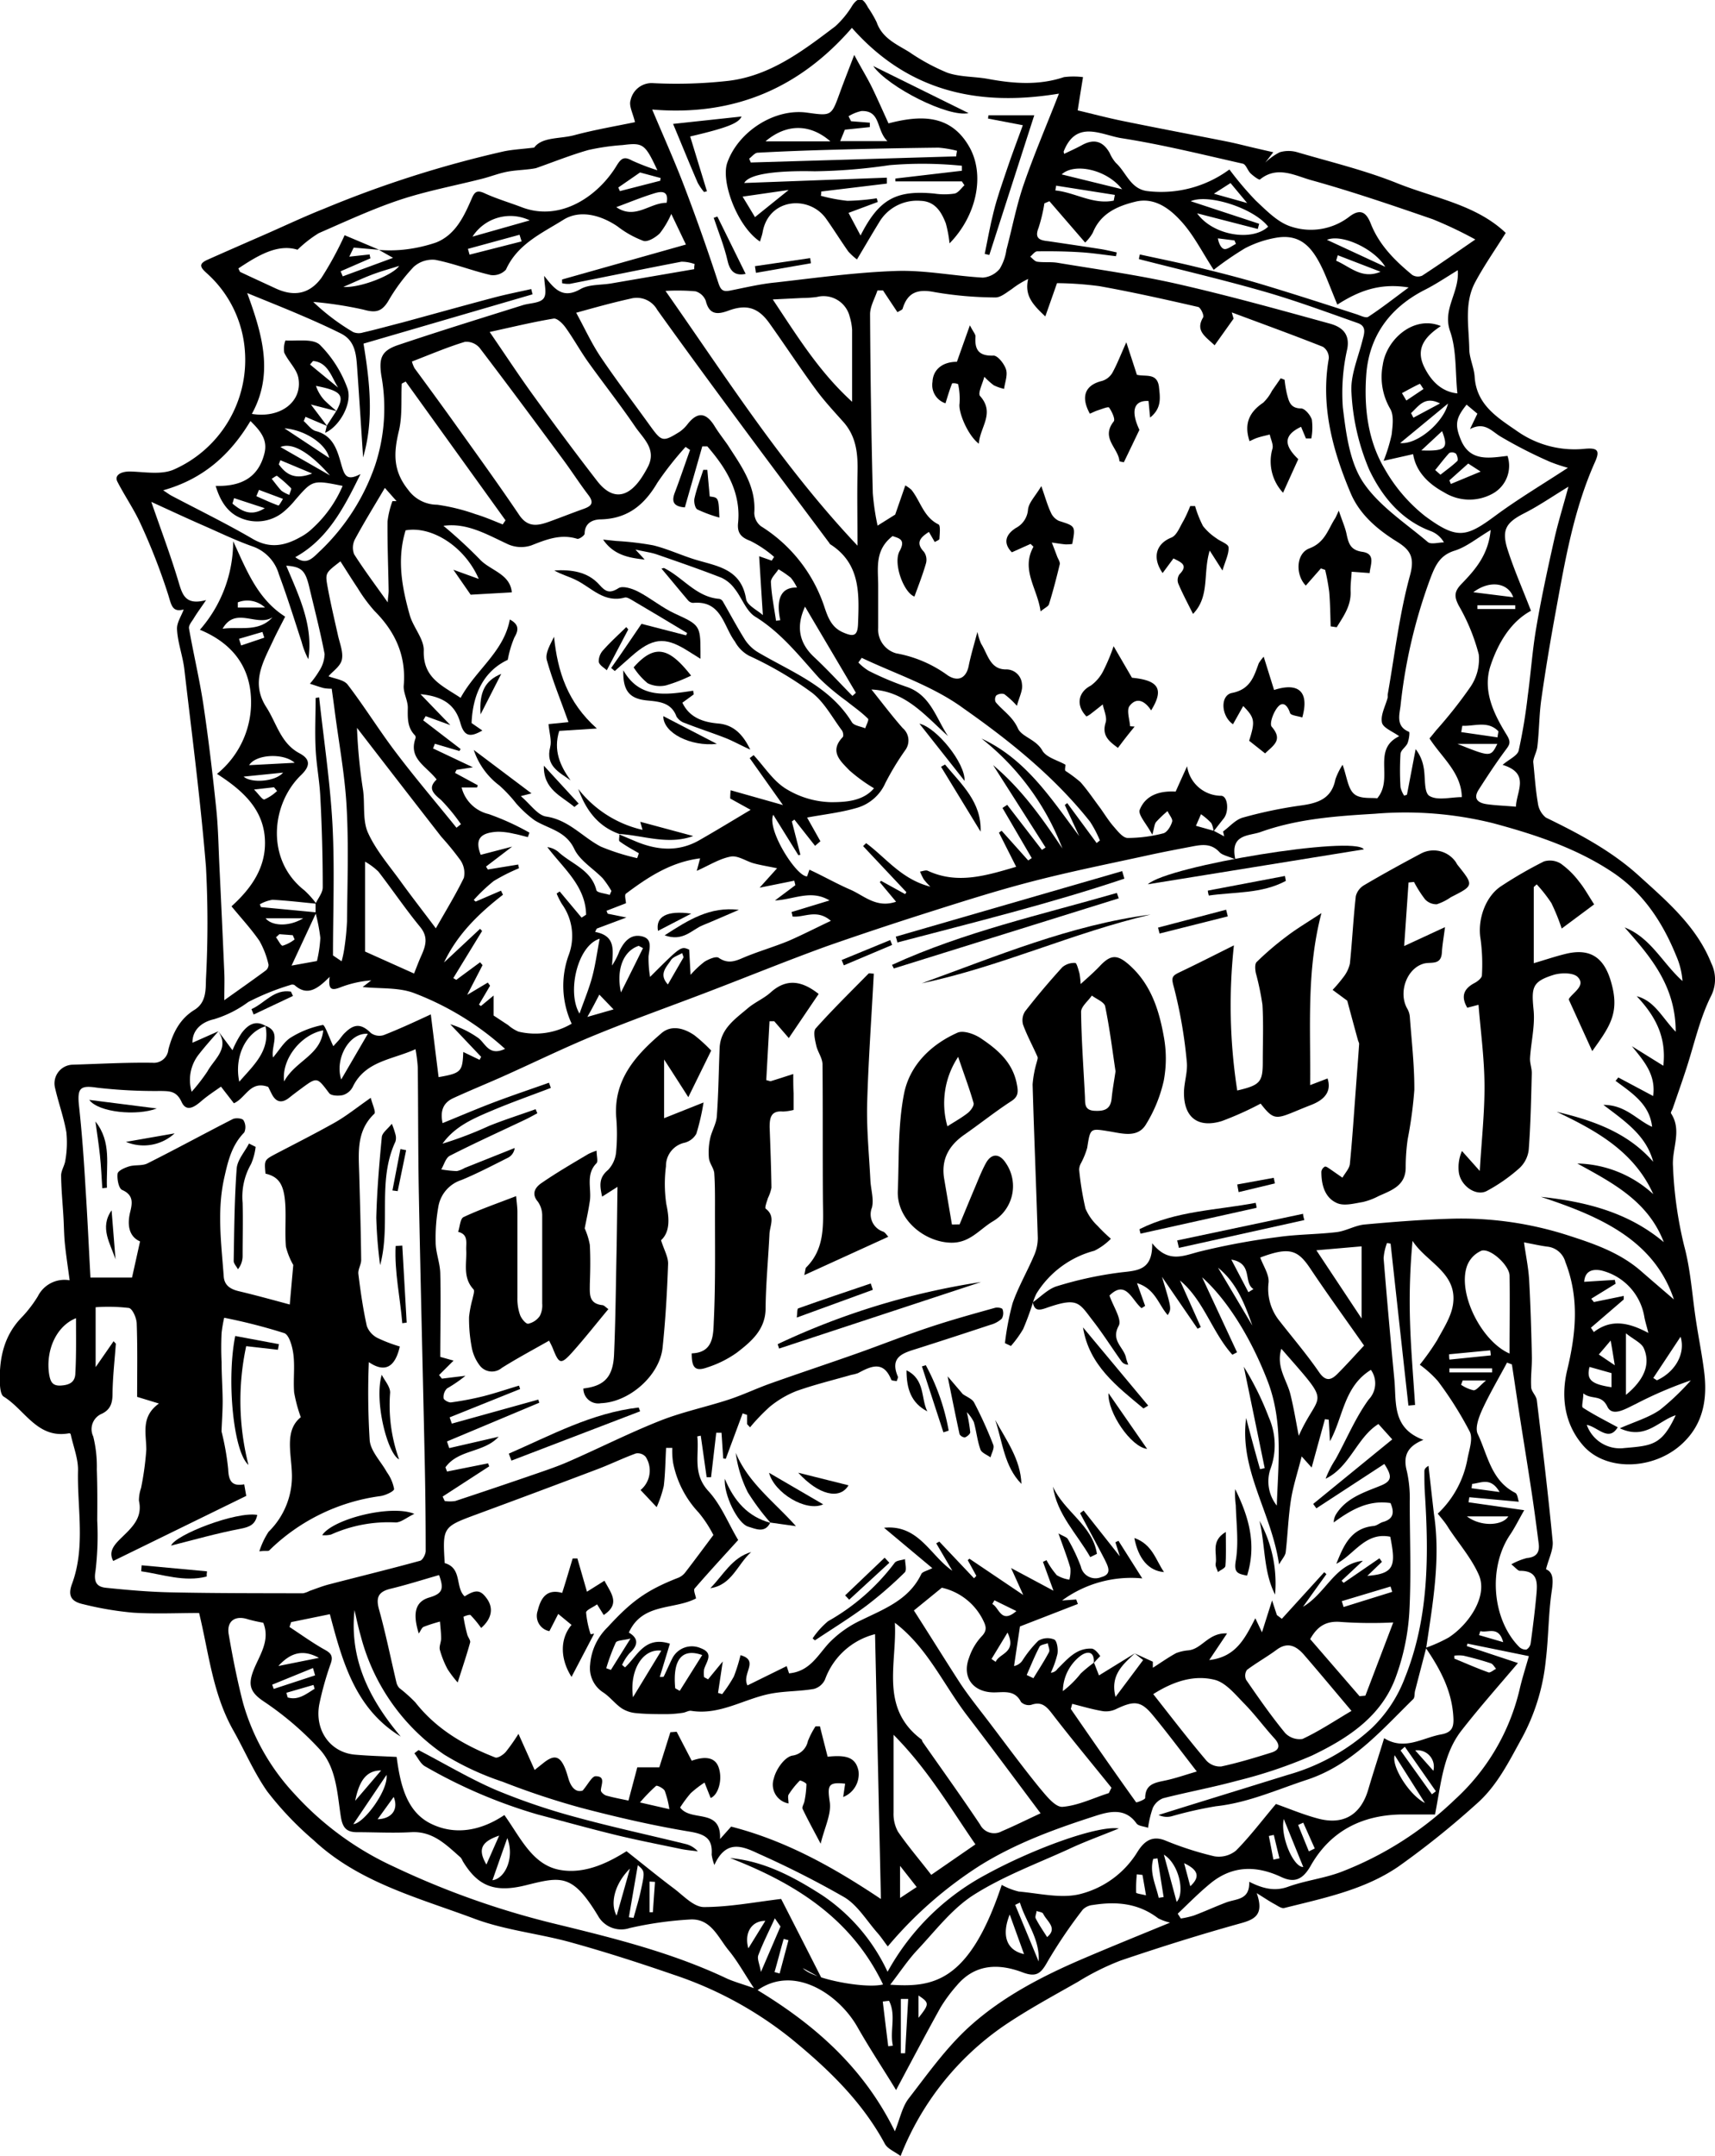 <svg id="hufflepuff" data-name="Layer 1" xmlns="http://www.w3.org/2000/svg" viewBox="0 0 257.88 324"><path class="cls-1" d="M283.78,308.61c-.13-1.45-.25-2.71-.36-4h-.61c-.45,1.42-1,2.82-1.32,4.27-.12.52.07,1.48.43,1.68a20.67,20.67,0,0,0,3.31,1.22C285.11,308.77,285.11,308.77,283.78,308.61Z" transform="translate(-177.06 -234)"/><path class="cls-1" d="M271,323.8c.29-.08.71.16,1,.33q4.2,2.47,8.38,5l-.15.35-6.71-1.73c-1.53,2.24-3,4.44-4.56,6.63l.54.46,2.47-2.18c3.16-2.8,5-3,8.27-1l2.15,1.34v-1.11c0-3.91-.19-4-3.83-5.67-1.95-.89-3.64-2.33-5.56-3.32-.87-.45-2.31-.92-2.94-.51-1.34.85-1.95.53-2.87-.51-1.79-2-4.24-2.29-6.78-2.16,1,.61,2.2.91,3.25,1.44C266,322.29,267.86,324.66,271,323.8Z" transform="translate(-177.06 -234)"/><path class="cls-1" d="M263.43,355.27l.64-.51-5.23-5.69C258.75,352.67,261.51,353.63,263.43,355.27Z" transform="translate(-177.06 -234)"/><path class="cls-1" d="M262.54,342.52l-3,.3c.12,1.33.5,2.47.25,3.45-.73,2.85,1.34,3.76,3.06,5-1.57-2.2-2.62-4.5-1.7-7.43l5.66-.36c-4.43-3.94-5.91-8.58-6.44-13.78-.56,1.15-1.37,2.46-1.09,3.49C260.16,336.33,261.42,339.36,262.54,342.52Z" transform="translate(-177.06 -234)"/><path class="cls-1" d="M268.3,334.73l3.23-6.14-.3-.35c-1.14,1.12-2.34,2.2-3.41,3.4a2.5,2.5,0,0,0-.73,1.81C267.2,334,268,334.41,268.3,334.73Z" transform="translate(-177.06 -234)"/><path class="cls-1" d="M252.43,335.27c-2.43,1-3.33,2.71-3.11,6.09Z" transform="translate(-177.06 -234)"/><path class="cls-1" d="M289.87,346.65c-1.14-2.4-2.61-3.73-4.8-3.92s-4.32-.84-5.4-3.13l1.71-1.25-.09-.55c-4,.59-8,1.31-10.5-3.07-.1,3.16,1,4.27,3.53,4.53,1.75.18,3.67.25,4.46,2.42a2.35,2.35,0,0,0,1.32,1c2,.79,4.09,1.46,6.11,2.25C287.35,345.39,288.43,346,289.87,346.65Z" transform="translate(-177.06 -234)"/><path class="cls-1" d="M284.85,345.79l-8.05-4.17C276.77,344.16,280.92,346.22,284.85,345.79Z" transform="translate(-177.06 -234)"/><path class="cls-1" d="M277.2,337a23.72,23.72,0,0,0,3.78-1.47c-3.16-4-5.33-5-8.64-1.24a10.08,10.08,0,0,0,2.1,2.38A4.14,4.14,0,0,0,277.2,337Z" transform="translate(-177.06 -234)"/><path class="cls-1" d="M191.41,402.54c.23,1.7.5,3.39.68,5.1s.24,3.28.35,4.92l.7-.07C193,409.11,193.88,405.62,191.41,402.54Z" transform="translate(-177.06 -234)"/><path class="cls-1" d="M194.43,423.26c-.2-2.45-.39-4.91-.59-7.37C192,418.49,193.65,420.85,194.43,423.26Z" transform="translate(-177.06 -234)"/><path class="cls-1" d="M203.32,404.32,196,405.6A6.89,6.89,0,0,0,203.32,404.32Z" transform="translate(-177.06 -234)"/><path class="cls-1" d="M200.64,400.58l-10.16-1.29C191.87,401.18,197.63,401.73,200.64,400.58Z" transform="translate(-177.06 -234)"/><path class="cls-1" d="M198.29,470.13c3.27.48,6.5,1.65,9.85.79,0-.26,0-.52.05-.78l-9.83-.91C198.34,469.53,198.31,469.83,198.29,470.13Z" transform="translate(-177.06 -234)"/><path class="cls-1" d="M236.86,413q.63-3.07,1.27-6.15l-.86-.17-1.2,6.22Z" transform="translate(-177.06 -234)"/><path class="cls-1" d="M236.52,405.56a1.92,1.92,0,0,0,0-1.09,12.87,12.87,0,0,0-.54-1.59c-.65.81-1.45,1.35-1.51,2-.38,4-.73,8.07-.83,12.11a66.26,66.26,0,0,0,.58,7.14C235.87,418,233.75,411.49,236.52,405.56Z" transform="translate(-177.06 -234)"/><path class="cls-1" d="M234.46,440.6c-1.16,3.94.85,11.86,2.61,12.71a24,24,0,0,1-1.35-10C235.76,442.41,234.91,441.49,234.46,440.6Z" transform="translate(-177.06 -234)"/><path class="cls-1" d="M238.21,432.76l-.66-11.58-1,.07c-.19,3.9.68,7.73,1,11.6Z" transform="translate(-177.06 -234)"/><path class="cls-1" d="M202.78,466.27c3.35-.84,6.86-1.85,10.44-2.53,1.42-.27,2.24-.66,2.52-2.08C212.58,461.11,203.49,464.61,202.78,466.27Z" transform="translate(-177.06 -234)"/><path class="cls-1" d="M213.54,422.74c0-2.66.07-5.32,0-8a9.86,9.86,0,0,1,1.27-5.81,9.15,9.15,0,0,0,.69-2.58l-1-.5c-.64,1.25-1.75,2.46-1.85,3.76-.34,4.61-.37,9.25-.45,13.88,0,.41.42.83.64,1.25A3.18,3.18,0,0,0,213.54,422.74Z" transform="translate(-177.06 -234)"/><path class="cls-1" d="M225.51,464.7a3.92,3.92,0,0,0,1.33-.09,21.07,21.07,0,0,1,9.72-1.82c.8,0,1.6-.71,2.8-1.29C235.86,460.05,227.1,462.27,225.51,464.7Z" transform="translate(-177.06 -234)"/><path class="cls-1" d="M214.42,454.14a39,39,0,0,1-.34-17.84l4.77.54L219,436l-6.57-1.23C211.11,441.35,212.15,452.21,214.42,454.14Z" transform="translate(-177.06 -234)"/><path class="cls-1" d="M266.84,475.1l1,1.6c2.55-1.68,1.1-3.27.11-5.15l-2.63,1.65-1.44-5-.71,0c-.51,1.69-1,3.38-1.58,5.18-2.39-.68-3.24.88-3.67,2.65a2.34,2.34,0,0,0,1.75,3.1c.49-.94.91-1.77,1.33-2.59l2,1.65c-1.8,2.13-1.69,5.17,0,7.81l3.4-6.49-.53.08a14.65,14.65,0,0,1-.68-3.27C265.21,475.94,266.23,475.55,266.84,475.1Z" transform="translate(-177.06 -234)"/><path class="cls-1" d="M301.51,498c-.39-1.53-.77-3-1.16-4.57h-.66a12.33,12.33,0,0,0-1.15,2.22,2.76,2.76,0,0,1-2.4,2.19c-1.17.29-2.4,2.08-2.72,3.42a2.87,2.87,0,0,0,2.21,3.76c0-.55-.14-1,0-1.31a12.39,12.39,0,0,1,1.69-2.12c.08-.09,1,.34,1,.54a14.31,14.31,0,0,1-.29,2.52c-.06.41-.42.9-.29,1.18.75,1.58,1.59,3.1,2.72,5.24.6-2.47,1.63-4.45,1.37-6.25-.36-2.48-.29-3.06,2.31-2.77-.09.65-.19,1.29-.29,2a3.69,3.69,0,0,0,2.3-3.93C305.74,498.21,304.52,497.67,301.51,498Z" transform="translate(-177.06 -234)"/><path class="cls-1" d="M280.09,511.1c-5.45-1.34-10.95-2.52-16.36-4a96.06,96.06,0,0,1-12.09-4.1c-4-1.72-7.78-4-11.65-6l-.62.48c.54.69.95,1.64,1.67,2a76.55,76.55,0,0,0,16.81,7.18c4,1.06,7.92,2.15,11.9,3.12,3.23.78,6.49,1.41,9.73,2.09.83.17,1.67.23,2.51.35A3.59,3.59,0,0,0,280.09,511.1Z" transform="translate(-177.06 -234)"/><path class="cls-1" d="M282.92,262.85l.44-.1-2.52-8.24c5.64-1.32,7.27-2,7.73-3l-10.3,1.11c1.28,3.06,2.47,6,3.7,8.84A8.55,8.55,0,0,0,282.92,262.85Z" transform="translate(-177.06 -234)"/><path class="cls-1" d="M326.47,265.83c-.54,2.09-.9,4.22-1.34,6.33l.69.16,6.76-21h-6.89l-.06.5,5.23,1c-.88,2.41-1.69,4.54-2.41,6.69S327,263.67,326.47,265.83Z" transform="translate(-177.06 -234)"/><path class="cls-1" d="M322.7,251l-14.34-7.08C310.62,247.11,319.67,251.68,322.7,251Z" transform="translate(-177.06 -234)"/><path class="cls-1" d="M284.38,266.73c.72,2.16,1.59,4.28,2.09,6.49.41,1.8,1.33,2.22,2.71,1.94l-4.25-8.62Z" transform="translate(-177.06 -234)"/><path class="cls-1" d="M299,273.56l-.12-.77L290.58,274l.15,1Z" transform="translate(-177.06 -234)"/><path class="cls-1" d="M315.31,342.75l6.79,8.6C322.23,348.71,317.93,343.36,315.31,342.75Z" transform="translate(-177.06 -234)"/><path class="cls-1" d="M318.56,349.23l5.95,9.75c.17-4.43-2.87-7.1-5.35-10.09Z" transform="translate(-177.06 -234)"/><path class="cls-1" d="M276,373.89l5-2.59C277.3,370.78,275.62,371.76,276,373.89Z" transform="translate(-177.06 -234)"/><path class="cls-1" d="M277,374.56c2.78,1,4.09-.85,5.72-1.51s3.47-1.48,5.44-2.32C283.8,370.21,280.65,372.21,277,374.56Z" transform="translate(-177.06 -234)"/><path class="cls-1" d="M349.65,366.89l32.49-5.25C380.74,359.51,352.71,364.09,349.65,366.89Z" transform="translate(-177.06 -234)"/><path class="cls-1" d="M312,375.63c11.42-3,22.92-5.82,34.13-9.59l-.33-1.13-34.05,9.85C311.85,375.05,311.94,375.34,312,375.63Z" transform="translate(-177.06 -234)"/><path class="cls-1" d="M315.65,381.77c11.75-2.46,22.73-7.6,34.42-10.33C338.06,373,327,377.66,315.65,381.77Z" transform="translate(-177.06 -234)"/><path class="cls-1" d="M294,436l.21.66,30.38-10A110.16,110.16,0,0,0,294,436Z" transform="translate(-177.06 -234)"/><path class="cls-1" d="M345,368.19c-11.37,3.28-23,5.85-33.81,10.81l.27.54L345.28,369Z" transform="translate(-177.06 -234)"/><path class="cls-1" d="M273.31,446.09l-.21-.57c-7.06.81-13.18,4.17-19.53,6.93l.39,1.05Z" transform="translate(-177.06 -234)"/><path class="cls-1" d="M311.58,468.87a32.42,32.42,0,0,1-10,8.76,12.15,12.15,0,0,0-2.33,2.59l.35.29c2.59-1.72,5.25-3.36,7.75-5.21a60.33,60.33,0,0,0,5.75-5c.35-.34.05-1.34.05-2C312.62,468.48,311.85,468.49,311.58,468.87Z" transform="translate(-177.06 -234)"/><path class="cls-1" d="M287.69,452.33a18.53,18.53,0,0,0,1.82,5.94,35.87,35.87,0,0,0,3.38,4.54l3.85.54C293.51,459.7,289.61,456.91,287.69,452.33Z" transform="translate(-177.06 -234)"/><path class="cls-1" d="M292.93,462.85h0s0,0,0,0h0l0,0Z" transform="translate(-177.06 -234)"/><path class="cls-1" d="M349,445.66l.71-.43q-4.89-5.88-9.8-11.75C340.81,439.17,345,442.33,349,445.66Z" transform="translate(-177.06 -234)"/><path class="cls-1" d="M365.87,414.76c-5.86,1.12-11.94,1.18-17.45,3.95,0,.22.09.45.14.68L366,415.51C366,415.26,365.93,415,365.87,414.76Z" transform="translate(-177.06 -234)"/><path class="cls-1" d="M373,416.41l-18.93,4c.09.37.17.75.26,1.12l18.86-4.18C373.09,417,373,416.72,373,416.41Z" transform="translate(-177.06 -234)"/><path class="cls-1" d="M364.58,470.78c1.49-4.78.21-8.94-1.79-13a12.17,12.17,0,0,0,.09,2.42c.08,2.79.46,5.63,0,8.34C362.58,470.31,363.11,470.5,364.58,470.78Z" transform="translate(-177.06 -234)"/><path class="cls-1" d="M341,468l1-.49c-.63-4.28-5-6.41-6.61-10.1C336,461.6,339,464.5,341,468Z" transform="translate(-177.06 -234)"/><path class="cls-1" d="M323.55,444.8c-.29-.58-1.13-.88-1.72-1.3l-2.28-2.67c.67,3.31,1.21,6,1.8,8.71a1,1,0,0,0,.8.47c.34-.12.82-.53.8-.79a24.93,24.93,0,0,0-.51-3,5.82,5.82,0,0,1,1.05,1.48c.39,1.36.52,2.81,1,4.14.18.5,1,.79,1.51,1.17.16-.63.61-1.37.42-1.87A61.86,61.86,0,0,0,323.55,444.8Z" transform="translate(-177.06 -234)"/><path class="cls-1" d="M297.09,430.62c-.18.06-.13.74-.22,1.38l11.44-4.17c-.11-.32-.22-.64-.32-.95C304.35,428.11,300.71,429.33,297.09,430.62Z" transform="translate(-177.06 -234)"/><path class="cls-1" d="M330.65,457c-.13-3.7-2.28-6.57-3.94-9.61C327.82,450.71,328.06,454.37,330.65,457Z" transform="translate(-177.06 -234)"/><path class="cls-1" d="M366.45,462.54c.88,3.68.57,7.63,2.34,11.09A19.52,19.52,0,0,0,366.45,462.54Z" transform="translate(-177.06 -234)"/><path class="cls-1" d="M370.27,365.64l-11.59,2.2c0,.25.09.49.14.74,3.89-.56,7.95-.25,11.59-2.2C370.37,366.14,370.32,365.89,370.27,365.64Z" transform="translate(-177.06 -234)"/><path class="cls-1" d="M300.84,460.07l-8.14-4.74C293.49,458.37,298.3,461.26,300.84,460.07Z" transform="translate(-177.06 -234)"/><path class="cls-1" d="M286.05,456.23c-.2,2.31,1.91,6.75,3.54,7.2,1,.29,2.48,1.06,3.28-.59C289.53,461.92,287.45,459.6,286.05,456.23Z" transform="translate(-177.06 -234)"/><path class="cls-1" d="M343.74,443.36c-.15,2.93,3.4,8.11,5.81,8.38Z" transform="translate(-177.06 -234)"/><path class="cls-1" d="M304.65,457.21l-7.56-1.89C300.12,458.64,303.32,459.45,304.65,457.21Z" transform="translate(-177.06 -234)"/><path class="cls-1" d="M315.69,439.34q1.62,5,3.23,9.91l.79-.26a32.51,32.51,0,0,0-3.44-9.83Z" transform="translate(-177.06 -234)"/><path class="cls-1" d="M351.42,374.29l10.26-2.58c-.09-.32-.17-.64-.25-1l-10.24,2.69C351.27,373.72,351.35,374,351.42,374.29Z" transform="translate(-177.06 -234)"/><path class="cls-1" d="M313.37,439.93c0,2.8.7,4.9,3.13,6.17C315.51,444.14,316.2,441.31,313.37,439.93Z" transform="translate(-177.06 -234)"/><path class="cls-1" d="M347.63,465.13c.59,3.13,2.17,4.95,4.46,5.12C350.86,468.48,350.35,466.07,347.63,465.13Z" transform="translate(-177.06 -234)"/><path class="cls-1" d="M360.2,470.24c.39-.3,1.1-.58,1.12-.91.13-1.55.06-3.11.06-5.11-2.36,1.4-1.23,3.28-1.53,4.78C359.78,469.38,360.08,469.83,360.2,470.24Z" transform="translate(-177.06 -234)"/><path class="cls-1" d="M283.87,472.67c3.24-.46,4.09-3.61,6.14-5.43C287.12,468.07,285.81,470.72,283.87,472.67Z" transform="translate(-177.06 -234)"/><path class="cls-1" d="M310.79,468.85l-.71-.76-5.94,5.66c.2.22.4.44.61.65Z" transform="translate(-177.06 -234)"/><path class="cls-1" d="M363.31,413.15l5.46-1.31-.18-.84-5.49,1Z" transform="translate(-177.06 -234)"/><path class="cls-1" d="M311.21,376c-.09-.24-.19-.49-.29-.73l-7.3,3,.32.8Z" transform="translate(-177.06 -234)"/><path class="cls-1" d="M273.35,357.5c0,.13.15.56.32,1.21a17.07,17.07,0,0,1-9.66-6.15c1.14,3.13,2.92,5.62,6.18,6.77l-.05,0c3.66.2,7.32,1.7,11.16.31Z" transform="translate(-177.06 -234)"/><path class="cls-1" d="M392.68,461.53c-.28-2.42-.55-4.83-.82-7.25-.49.29-.62.55-.62.82,0,1,0,2,.06,3.06.61,9.52.65,18.94-3,28a20.47,20.47,0,0,1-5,7.56,31.09,31.09,0,0,1-12.58,7l-15.45,4.78-4,1.25a2.86,2.86,0,0,0,2.09.16,59.84,59.84,0,0,1,6.54-1.47c4.85-.52,9.21-2.52,13.75-4,6.73-2.25,11.12-7.41,15.92-12.11.25-.25.16-.83.27-1.24q.83-3.21,1.67-6.42C392.49,475,393.71,468.31,392.68,461.53Z" transform="translate(-177.06 -234)"/><path class="cls-1" d="M214.87,385.65l.33.81c2-.93,3.94-1.87,5.91-2.79l-.3-.65C218.26,382.6,216.85,384.78,214.87,385.65Z" transform="translate(-177.06 -234)"/><path class="cls-1" d="M403.47,269c-1.61,2.57-3.25,4.91-4.59,7.41-1.68,3.14-.95,6.61-.89,10,0,1.41.72,2.79.81,4.21.27,4.25,3.46,6.15,6.43,8.2a15,15,0,0,0,10.18,2.62c1.94-.17,2.24.31,1.48,2-3.21,7.18-4.51,14.87-5.91,22.53-.8,4.35-1.53,8.71-2.15,13.08-.34,2.37-.32,4.78-.6,7.15-.1.84-.6,1.63-.62,2.3.21,2,.34,4.12.69,6.14a3.35,3.35,0,0,0,1.2,2.22c5,2.43,9.87,5,14,8.75s8.68,7.59,10.88,13.14a5.52,5.52,0,0,1-.07,5c-1.69,3.41-2.51,7.26-3.71,10.92-.65,2-1.33,3.91-2,5.86-.09.27-.36.65-.27.79,1.68,2.56.13,5.26.29,7.89a60.33,60.33,0,0,0,1.68,12c1,3.69,1.21,7.58,1.8,11.37.38,2.5.89,5,1.2,7.49.49,3.82,0,7.49-2.79,10.39-4.18,4.44-11.81,4.86-15.38.79-2.84-3.24-3.37-7.35-2.42-11.34,1.33-5.51,1.85-10.84-.27-16.26a3.15,3.15,0,0,0-2.74-2.31c-1.06-.14-2.11-.38-3.48-.64.28,2,.66,3.78.77,5.6.22,3.91.33,7.83.42,11.75,0,1.46-.2,2.94-.11,4.39,0,.67.77,1.29.85,2,.85,7.05,1.71,14.11,2.38,21.19.12,1.28-.62,2.64-1,4.2,1.1.44,1.11,1.61.86,3.28-.51,3.42-.47,6.92-.89,10.36a31,31,0,0,1-3.54,11.62c-2,3.62-3.81,7.36-7,10.1a127.66,127.66,0,0,1-11.62,9.31c-5.12,3.51-11.22,4.74-17.16,6.23-.43.11-1-.33-1.5-.6-.71-.38-1.38-.84-2.65-1.63,1.2,3.41-.45,4-2.7,4.61-6,1.67-11.9,3.53-17.77,5.52a38,38,0,0,0-6.39,3.18c-3.73,2.12-7.53,4.17-11.08,6.57A42.66,42.66,0,0,0,312.48,558c-.87-.65-1.94-1.06-2.36-1.82-3.44-6.38-8.53-11.26-14.05-15.78a56.87,56.87,0,0,0-17.71-9.64c-5.1-1.76-10.25-3.42-15.45-4.86-4.79-1.33-9.86-1.82-14.49-3.55-8.42-3.15-17.4-5.44-24.2-11.81a48.77,48.77,0,0,1-7-7.36c-2-2.88-3.32-6-5-9-3.18-5.57-3.72-11.59-5.22-17.78-3.25,0-6.6.16-9.93-.05a48.72,48.72,0,0,1-7.45-1.26c-1.53-.34-2.51-1-1.73-3.07,2.05-5.53.77-11.35.9-17,.05-1.79-.7-3.61-1.11-5.52,0,0-.13-.13-.23-.11-4.78.88-6.64-3.55-9.84-5.51-.44-.27-.54-1.32-.57-2-.12-3.73.59-7.2,3.37-10a19,19,0,0,0,2.34-3.07,4.47,4.47,0,0,1,4.78-2.41c-.26-2-.54-3.77-.72-5.56-.13-1.31-.13-2.63-.21-3.94-.12-2.09-.33-4.17-.35-6.25,0-.76.55-1.52.64-2.3a15.16,15.16,0,0,0,.15-4.19c-.39-2.25-1.19-4.43-1.7-6.66A2.81,2.81,0,0,1,188,394c4-.12,8-.35,12-.29a2.19,2.19,0,0,0,2.38-2c.65-2.45,1.69-4.57,3.92-5.95,1.77-1.09,1.69-3,1.73-4.63a158.21,158.21,0,0,0,0-16.87c-.81-9.91-2.1-19.79-3.25-29.67-.23-2-1-4-1.1-6-.07-1,.65-2,1-3-1.72.47-1.85-.66-2.32-2.19a92.91,92.91,0,0,0-4.12-10.6c-1-2.22-2.41-4.24-3.52-6.4-.52-1,.55-1.6,2.08-1.54,2.13.08,4.52.5,6.36-.28a18,18,0,0,0,10.72-17.88,17.3,17.3,0,0,0-5.74-11.65c-1-.89-1.23-1.4.09-2,2.87-1.28,5.76-2.54,8.64-3.8s5.92-2.7,8.93-3.89a165.32,165.32,0,0,1,27-8.61c1.34-.28,2.72-.34,4.58-.57,1.22-1.64,3.87-1.27,6.1-1.88,3-.8,6-1.31,9.06-1.94-.29-1.29-.95-2.46-.66-3.3a3.24,3.24,0,0,1,3.47-2.56,70.08,70.08,0,0,0,11.22-.35c6.31-.75,11.24-4.52,16.11-8.21a14.09,14.09,0,0,0,2.58-3.17c1.07-1.52,1.69-.82,2.32.35a17.35,17.35,0,0,1,1.3,2.22c.83,2.41,3,3.31,4.9,4.48a31,31,0,0,0,5.73,3.11c1.92.66,4.09.56,6.12.93,3.83.71,7.62,1,11.41-.27a11.4,11.4,0,0,1,2.87,0c-.29,1.77-.54,3.32-.8,5,2.18.51,4.46,1.12,6.77,1.59,5.23,1.07,10.48,2.06,15.72,3.1,1.34.27,2.67.62,4,.93l2.92.67-1.21,1.56a8.85,8.85,0,0,1,2.18-1.56,4.69,4.69,0,0,1,2.65,0c5,1.47,10.19,2.71,15.05,4.67C392.82,263.8,399,264.75,403.47,269ZM227.65,295.74c1.27-2.32.79-3-3.08-3.75a6,6,0,0,0,1.26,2.14,22.83,22.83,0,0,0,1.87,1.66l-3.89-1,2.44,3.23L223,296.64l-.27.64c.6.52,1.13,1.32,1.82,1.5,2.74.71,3.27,3.09,3.88,5.19.45,1.53.82,2.34,2.84,1.27-2.55,5.22-5,9.83-9.81,12.49,1.8,1.36,2.7,0,3.91-1.1a32.31,32.31,0,0,0,8.09-12.69,27.35,27.35,0,0,0,.94-13.5c-.39-2.63,0-3.75,2.59-4.61,6.17-2.08,12.41-4,18.62-5.95,1.08-.35,2.57-.29,3.16-1s.12-2.1.12-3.42c1.47,1.88,2.73,3.54,5.43,2,1.29-.75,3.1-.6,4.67-.87l12.46-2.14c0-.26,0-.51.07-.76a5.68,5.68,0,0,0-2-.36c-5.6,1.07-11.19,2.23-16.78,3.33a3.88,3.88,0,0,1-1.16-.1l0-.56,18.62-5.25L278,266.15a13.51,13.51,0,0,1-1.73,2.92c-.63.61-1.79,1.33-2.46,1.13a14.88,14.88,0,0,1-3.9-2.18c-2.57-1.74-5.67-2.52-8.12-1-3.18,2-6.92,3.63-8.65,7.5a2.63,2.63,0,0,1-2.31.81c-2.8-.65-5.5-1.73-8.31-2.28a4.21,4.21,0,0,0-3.27,1.07,27.41,27.41,0,0,0-3.83,5.16c-1,1.62-1.94,1.74-3.71,1.25a57,57,0,0,0-7.55-1.16,32.67,32.67,0,0,0,6,4.53,2.15,2.15,0,0,0,1.51.06c2-.45,3.92-1,5.87-1.49,4.6-1.25,9.18-2.53,13.79-3.75,1.85-.49,3.74-.86,5.61-1.28.07.27.13.53.2.79l-25.42,7.41c.94,5.71,1.59,11.48-.06,17.1-.29-4.38-.57-8.81-.88-13.23-.15-2.1-.23-4.29-2.48-5.4-2-1-4.07-1.92-6.13-2.8-2.47-1.06-5-2.06-7.94-3.27,2.32,6.33,4,12.18.7,18.16,4.35.71,7.63-1.87,7-5.38-.23-1.35-1.52-2.5-2.13-3.83a3.55,3.55,0,0,1,.18-1.82c1.77.1,4.11-.32,5.17.64a17.82,17.82,0,0,1,4.11,6.43c.91,2.24-1.14,5.87-3.31,6.8.09-.39.17-.74.26-1.09Zm-3.14,75.46c0-.47,0-.93,0-1.4.38-.82,1.09-1.65,1.08-2.47q0-6.84-.37-13.67c-.12-2.38-.59-4.74-.7-7.12-.13-2.54,0-5.1,0-7.65l.53-.09c.69,6.35,1.65,12.68,2,19.05.35,6.56.08,13.15.08,19.73l1.3.88a17.22,17.22,0,0,0,.37-1.7,39.09,39.09,0,0,0,.44-4.31c.05-5.73.26-11.47-.06-17.18-.26-4.81-1.16-9.58-1.78-14.36-.14-1.11-.3-2.21-.46-3.41a6.52,6.52,0,0,1-1.18-.09c-.71-.18-1.4-.44-2.1-.66a13.52,13.52,0,0,0,1.4-1.93,4.86,4.86,0,0,0,.81-2.54c-.65-3.39-1.52-6.74-2.32-10.11-.59-2.47-1.18-3-3.45-3.16,1.91,4.55,4.11,9,3.32,14.05a12.06,12.06,0,0,1-1-2.58c-1.11-3.4-2.17-6.81-3.42-10.16a6.27,6.27,0,0,0-3.83-4.16c-2.57-.89-5-2.08-7.54-3.19s-5.09-2.3-7.82-3.55c1.47,4.25,2.92,8.08,4.09,12,.58,1.91,1,3.61,4.15,2.76-.89,1.31-1.41,2-1.88,2.79-.29.46-.76,1-.69,1.46.67,3.83,1.58,7.62,2.16,11.45.77,5.15,1.38,10.32,1.92,15.49.31,2.89.35,5.81.49,8.72q.39,8.06.74,16.11c.05,1.16,0,2.32,0,4.11,2.48-1.77,4.37-3.09,6.22-4.46a1.1,1.1,0,0,0,.43-.88,13.14,13.14,0,0,0-1.36-3.56c-1.25-1.82-2.77-3.45-4.21-5.21,3-2.71,5.37-6,5-10.4s-3.49-7.13-7.18-9.5a13.82,13.82,0,0,0,5.09-11.71c-.31-4.77-3.09-8.06-7.66-9.95a20.13,20.13,0,0,0,5-13.31c2,4.31,3.64,8.69,7.82,11.34-.65,1.28-1.23,2.36-1.75,3.46-1.5,3.26-3.5,6.39-1.08,10.15,1.55,2.4,2.16,5.44,5,6.93,1.75.94,1.51,2,.26,3.23-4.54,4.33-5.41,12.78.47,17.37a14.06,14.06,0,0,1,1.79,2c-2.2-.21-4.4-.48-6.6-.59a5.52,5.52,0,0,0-1.9.68l.17.42,8.33.79-3.73,8,3.82-.69a19.79,19.79,0,0,0,.51-3.47A26.66,26.66,0,0,0,224.51,371.2Zm-14.67,17.71,2.18,2.92a14.91,14.91,0,0,1,1.4-2.62c.89-1.16,2.05-2,3.62-1-3,.9-4.8,4.57-4,8.35,2.17-2.51,4.71-4.66,3.93-8.41,2.46.92.8,2.94,1.14,4.77,1-1.17,1.67-2.38,2.68-3a14.34,14.34,0,0,1,4.81-1.89c.3-.06,1,2,1.58,3.19l.82-.9c.33-.39.6-.83,1-1.18,1.41-1.37,2.47-1.24,3.84.11a2.18,2.18,0,0,0,1.93.3c2.37-.93,4.68-2,7.07-3.11l1.17,9.43c3.38-.59,3.6-.82,3.71-3.78l2.45,1.18.24-.45-4.65-4.9a14.79,14.79,0,0,1,4.12,2c1.15.75,1.62,2.89,4.12,1.7a43.2,43.2,0,0,0-13.78-8.42c-2.29-.83-5-.6-7.63-.87l1.29-1a16.34,16.34,0,0,0-4.75,1.09c-1.13.42-1.77.37-1.5-1.62-1.76,1.75-3.33,3-5.29,1.23a.78.78,0,0,0-.64,0,37.51,37.51,0,0,0-6.31,2.55,16.9,16.9,0,0,1-5.12,2.58c-1.92.43-3.3,1.65-3.27,3.54,1.28-.56,2.58-1.15,3.9-1.72-1,1.15-2,2.26-2.92,3.44a6.2,6.2,0,0,0-1.1,5.65,27.85,27.85,0,0,0,2.37-3.06C209.28,393.12,211.66,391.56,209.84,388.91Zm24.21-117.35a20.89,20.89,0,0,0,3.26,0,22.33,22.33,0,0,0,5.36-1.13c2.88-1.17,4.15-3.89,5.31-6.56.42-1,.78-1.37,1.94-.83,1.82.84,3.76,1.4,5.64,2.12,5.8,2.19,11.43-1.68,14.21-6.25.7-1.15,1.15-1.43,2.33-.78a34.85,34.85,0,0,0,3.81,1.46c-1.87-4-2.15-4.17-5.23-3.79a34.08,34.08,0,0,0-5.17.75c-2.66.76-5.24,1.8-7.86,2.72-1.27.26-2.72.26-4.12.5s-2.64.76-4,1.1c-4.13,1.05-8.34,1.83-12.37,3.17s-8.16,3.25-12.17,5a18.16,18.16,0,0,0-3.19,2.49c-3-.94-6,.89-8.9,2.81.16.3.2.49.3.54,1.76.83,3.53,1.64,5.3,2.46,2.72,1.26,5.06.9,6.89-1.58a50.4,50.4,0,0,0,3.49-6.41l5.2,2.19-3.84-.33c-.13.28-.39.81-.66,1.36l3.07-.33c0,.2.07.39.11.58l-4.48,1.95c.11.26.21.51.32.76l7.56-2.78Zm159.2,189.91a15,15,0,0,0,4.46-8.18c.25-1.38.87-3.06.36-4.13a54.45,54.45,0,0,0-4.79-7.6,16.68,16.68,0,0,0-2.73-2.47,37.13,37.13,0,0,0,2.61-3.69c.94-1.74,2.13-3.53,2.39-5.41.67-4.72-4-6.28-6.09-9.51a97.17,97.17,0,0,0-.37,12.37c.13,4.1.49,8.19.75,12.29l-1,.09q-1.35-12.17-2.68-24.34l-.54-.09a8,8,0,0,0-.51,2.29q.74,9.07,1.61,18.14c.34,3.45-.42,7.39,4.38,9.15-2.52,1-3.08,2.53-2.49,4.72a18.64,18.64,0,0,1,.43,4.55c0,5.58.24,11.18-.07,16.75a34.25,34.25,0,0,1-2,9.55c-2.15,6-7.25,9.29-12.63,11.87a70.41,70.41,0,0,1-11.27,3.79c-3.67,1-7.43,1.69-11.12,2.63a2.84,2.84,0,0,0-1.54,1.44,15.4,15.4,0,0,0-.72,3c-.64-.23-1.45-.26-1.74-.66-1.7-2.41-4.14-1.78-6.14-1.14-6,1.93-11.92,4.07-17.35,7.44a60.66,60.66,0,0,0-13.91,12.19c-.55-.72-1-1.42-1.57-2.06-1.61-1.83-2.95-4.12-4.95-5.33a142.46,142.46,0,0,0-12.87-6.53c-2.38-1.12-4.91-2.25-6.68,1.68a7.43,7.43,0,0,1-.41-1.56c.15-2.24-.75-3-3.1-3.42-5.55-.91-11.06-2.18-16.52-3.61a117.5,117.5,0,0,1-11.81-3.92,42,42,0,0,1-8.82-4.1,31,31,0,0,1-12.45-17.56c-.39-1.37-.7-2.76-1-4.14-.8,7.48,2.31,13.5,6.94,19-6.83-4.16-8.75-11.21-10.65-18.38l-5.82,1.19-.25.73c1.63,1.07,3.22,2.21,4.9,3.19.94.54,1.8.85,1.32,2.25a46.28,46.28,0,0,0-1.74,6.19c-.73,3.94,1.69,7.25,5.39,7.56,2.07.18,4.15.23,6.24.34.53,3.95,1.4,8.15,5.09,10s7.63,1.08,11.11-1.27c2.43,3.39,4.21,7.51,8.37,8.25,4,.72,7.71-1.39,10-2.81,2.6,2.05,4.79,3.85,7.06,5.55,1.46,1.08,3,2.82,4.56,2.84,3.85,0,7.7-.75,11.63-1.22,1.86,3.63,3.9,7.63,6.09,11.94l-2.83-1.54c1.4,1.63,9.44,3.14,12.06,2.45-4.77-9.94-13.22-15.2-23-19,5.18.49,9.58,2.85,13.86,5.6a28.11,28.11,0,0,1,9.82,11.5,36.53,36.53,0,0,1,14.78-14.6c7.17-3.93,16.87-7.43,20-6.94-2.79,1.14-5.2,2-7.53,3.1-4.82,2.2-9.87,4.07-14.31,6.89-3.26,2.08-5.76,5.4-8.47,8.28-1.43,1.53-2.59,3.3-4.07,5.21,6.32.41,11.85-.19,16.77-15a10.21,10.21,0,0,0,2.56,1c3.13.27,6.48,1.12,9.37.34a14.18,14.18,0,0,0,8.42-6.21c.91-1.48,2.09-2.66,4.22-1.81a48.56,48.56,0,0,0,7.39,2.38,4.08,4.08,0,0,0,3.27-.86c2.12-2.14,3.94-4.57,6-7,1.95.69,4.08,1.59,6.29,2.18,3.86,1.05,6.49-.56,7.6-4.38.74-2.52,1.56-5,2.38-7.69,3.08,1.92,5.76-.07,8.6-.57,1.66-.3,1.89-1.17,1.81-2.56-.21-4-2-7.28-4.16-10.45a22.24,22.24,0,0,0,3.44-1.54c3-1.93,6-6.25,4.52-9.48-1.11-2.49-3-4.66-4.51-6.95C394.43,462.87,393.82,462.18,393.25,461.47ZM274,318.09c-2.4-.25-4.7-.7-6.25-3l2,.21a44,44,0,0,1,5.52.65c2.09.51,4.07,1.43,6.12,2.08,3.32,1.05,7.1,1.32,7.86,6,.16.95,1.72,1.68,2.52,2.41-.2-3.06-.37-5.81-.56-8.85l1.89.66.36-.56a16.87,16.87,0,0,0-3.56-2.4c-1.43-.53-2-1.21-1.86-2.68a11.42,11.42,0,0,0,0-2.41c-.4-3.65-2.35-6.48-4.62-9.12l-.76,0c-.87,3.06-1.75,6.12-2.62,9.17-1.64-.12-2.05-.81-1.52-2.2.81-2.13,1.53-4.29,2.3-6.43l-.67-.46a48.16,48.16,0,0,0-4.24,5.38c-1.95,3.32-4.45,5.4-8.47,5.51-1.09,0-2.45.43-2.47,2.14,0,.28-.83.87-1.12.78-2.5-.77-4.65.11-6.92,1a4.86,4.86,0,0,1-3.42-.15c-3.17-1.46-6.2-3.3-9.77-2.8a72.4,72.4,0,0,1,5.43,5c1.56,1.72,4.6,2.18,4.85,5l-6.19.35-2.6-3.75,3.82,1.38c-2.13-4.92-7.12-8-11-7.3-1.34,4.34-.55,8.58.63,12.76.53,1.84,2.15,3.57,2.1,5.31-.13,4.14,2.78,5.26,5.54,7.1,2.32-4.24,6.5-6.92,7.4-11.77,1.3.69,1.41,1.48.69,2.69a15.86,15.86,0,0,0-1,3.37c-3.6,1.69-5.27,5.15-5.44,9.5l1.62,1.12c-1.74,1-2.71,1-3.3-1.12-.7-2.52-2.36-4-6-4.34l4.49,4.65-3.71-1.35c-.13.21-.25.42-.37.63l5.62,4.31-.18.3-3.69-1.09c-.09.24-.18.47-.28.7l6,2.84-2.46.38c-.08.15-.15.3-.23.46l3.41,1.85c0,.11-.07.22-.1.34h-2.32a5.48,5.48,0,0,0,4.07,4,38.22,38.22,0,0,1,6.13,2.79l-.24.67c-.71-.17-1.41-.38-2.12-.51a10.6,10.6,0,0,0-2.36-.3c-2.77.13-3.49,1.18-2.61,3.47l4.73-1.23-3.93,3,.27.44,4.58-.75c0,.18.07.37.11.56a28.17,28.17,0,0,0-3.8,1.92,25.47,25.47,0,0,0-3,2.84l.28.25,3.81-1.64.3.61c-3.62,2.81-6.86,5.94-8.86,10.18l5.42-5.06.3.33q-2.17,3.54-4.33,7.08l.45.26,3.58-2.64.37.43-2.31,4.47,3.1-1.85.34.47c-.55.95-1.11,1.89-1.67,2.84l.29.22,1.91-1.58v3c1,.66,1.58,1.05,2.16,1.42a5.9,5.9,0,0,0,1.58,1,10.79,10.79,0,0,0,8-1.19,13.52,13.52,0,0,1-.48-10.22,8.2,8.2,0,0,0-1-7.78,12,12,0,0,1-.78-1.56l.46-.31,3.29,3.93.68-.44c-.07-4.33-3.46-7-5.83-10.16a3.39,3.39,0,0,1,1.61.68c2,1.87,5,2.7,5.77,5.8.1.39,1.34.48,2,.71l.26-.6A15.24,15.24,0,0,0,267.7,366c-1.44-1.49-3.46-2.67-4.29-4.43-1.3-2.74-3.92-3-6-4.32a17.11,17.11,0,0,1-2.74-2.52,21.37,21.37,0,0,0-2.51-2.68,11,11,0,0,1-3.86-5.35l8.68,6.53-1.61.41c1.47,1.24,2.53,2.88,3.82,3.07,3.41.51,5.46,3.09,8.22,4.52a32.77,32.77,0,0,0,5.46,1.73c.09-.25.17-.49.25-.74-1-.58-2-1.12-2.89-1.78-.18-.12,0-.69-.05-1.06l-.05,0,2.56,1.08c3.2,1.33,6.4,1.59,9.52-.19,2.52-1.44,5-2.95,7.72-4.57L286.86,354c0-.17,0-.65.07-1.24l7.86,2.22-5-7.05.59-.45c1.57,1.69,2.88,3.8,4.77,5a13.51,13.51,0,0,0,6.86,2.07c2.16,0,4.81-.13,6.47-2.09a24.49,24.49,0,0,1-3.7-2.69c-1.28-1.35-3.09-2.82-1-5,.15-.16.06-.76-.12-1-1.46-1.95-2.66-4.26-4.53-5.69a54.62,54.62,0,0,0-9.47-5.55,5.3,5.3,0,0,1-2.1-2.13c-1.73-2.3-2-6.19-6.28-5.8a1.06,1.06,0,0,1-.76-.38c-1.34-1.58-2.65-3.18-4-4.78.14,0,.32-.11.42-.06,2.84,1.41,4.82,4.36,8.3,4.62a.83.83,0,0,1,.51.38c1.11,1.92,2.15,3.88,3.33,5.76A6.12,6.12,0,0,0,291,332c5.07,3,10.83,5.11,14.16,10.54.32.52,1.34.62,2,.91.16-.49.59-1.27.42-1.44-1-1-2.16-1.79-3.25-2.67a35.35,35.35,0,0,1-4.08-3.42c-3-3.32-5.7-6.82-9.62-9.24-1.37-.84-2-2.82-3.09-4.19a5.21,5.21,0,0,0-2-1.67c-3.2-1.25-6.45-2.37-9.71-3.5-.84-.29-1.74-.4-3.22-.73Zm85.53,40.82a3.22,3.22,0,0,0-.33-1.22,10.45,10.45,0,0,0-1.55-1.33l-.76,1.74,2.7.76,1.55.83c-.06-.25-.11-.49-.17-.74,1-.72,1.86-1.78,3-2.09a65.9,65.9,0,0,1,8.68-1.81c2.57-.35,4.64-1,5.21-3.93a10.25,10.25,0,0,1,1.08-2.19c.66,1.81.79,3.57,1.73,4.38s2.64.53,3.48.66c2.55-3-.87-7.3,3.3-9.33-.94-.7-2.43-1.25-2.59-2.06-.23-1.15.53-2.48.86-3.74a3.17,3.17,0,0,0,0-.44c1.06-6,1.75-12.07,3.35-17.9.78-2.82,0-3.89-2-5.13-2.93-1.82-5.56-4.06-6.92-7.27-2.72-6.45-4.53-13.11-3.28-20.25a2,2,0,0,0-.88-1.73c-4.54-1.8-9.13-3.46-13.71-5.17l.27.94-2.85,4c-1.44-1.36-2.92-2.19-1.73-4.19.18-.3-.38-1.49-.75-1.57-4.94-1.13-9.88-2.24-14.87-3.13a52.36,52.36,0,0,0-6.35-.45c-.65,1.86-1.15,3.27-1.76,5-1.87-1.76-3.16-3.12-2.58-5.63a13.8,13.8,0,0,0-2.47,1.53c-.79.51-1.67,1.28-2.49,1.25a55.26,55.26,0,0,1-9.1-.8c-2.51-.5-4.06,0-4.81,2.48-.06.2-.44.31-.78.54-.76-1.14-1.47-2.2-2.17-3.27H309c-.39,1.19-1.11,2.39-1.11,3.58q.07,13.45.41,26.9a37.2,37.2,0,0,0,.72,4.86l2.65-1.66,1.52-4.38a5.3,5.3,0,0,1,.92.66c1.37,1.71,1.82,4.1,4.07,5.2.33.16.17,1.42.14,2.17,0,.16-.42.3-.7.48l-.88-1.52c-1.38.87-2,1.67-.74,3a2.07,2.07,0,0,1,.3,1.71c-.49,1.7-1.14,3.37-1.74,5-1.62-.6-3.24-5-2.23-6.83s-.22-1.94-1.05-2.26c-2.82,2.17-2.14,5-2.17,7.7,0,2,0,4.07,0,6.11a3.71,3.71,0,0,0,2.7,3.81,18.76,18.76,0,0,1,7.78,3.33c1.56,1,2.76.38,3.13-1.44.3-1.5.75-3,1.31-5.1a10.05,10.05,0,0,0,.55,1.76c1,1.54,1.32,3.83,3.67,3.87a2.36,2.36,0,0,1,2.48,2.22c.16.91-.42,1.94-.76,3.25a12.67,12.67,0,0,0-1.92-1.77,1.39,1.39,0,0,0-1.19.22,1,1,0,0,0-.08,1c1.09,1.31,2.54,2.16,3.34,3.94.57,1.28,2.71,1.63,3.66,3.31.59,1.07,2.35,1.49,3.49,2.15,0,.3-.14.79,0,.93a20.45,20.45,0,0,1,2.26,1.69c1.08,1.22,2,2.61,3,3.93.7,1,1.32,2,2.09,2.86.56.65,1.31,1.59,2,1.6a21.74,21.74,0,0,0,5.37-.7c.57-.15,1.13-1.07,1.32-1.75.12-.43-.44-1-.69-1.59a17.8,17.8,0,0,0-1.72,1.64c-.26.31-.26.83-.57,1.91-.88-1.65-2.18-3-1.89-3.75.93-2.33,3.22-2.86,5.4-2.73.62-1.39,1.17-2.6,1.72-3.81a5.2,5.2,0,0,0,5.15,4.44c1,.09,1.17,2.4.36,3.4C360.55,357.65,360.06,358.28,359.56,358.91Zm-18,125c.14-1.82-1-1.81-2-1.07a6.77,6.77,0,0,0-2.65,5.3,14.9,14.9,0,0,0,2.68-2.64,19.58,19.58,0,0,1,2-1.64c.3.75.59,1.5.75,1.92l5.41-3.33c-1.82,1.69-3.76,3.31-2.92,6.56q2.08-2.76,4.15-5.54l-1.27-1,2.73,1.25c0,.3,0,.61,0,.91,1.17-.74,2.3-1.55,3.52-2.21a6.77,6.77,0,0,1,1.84-.41c2.05-.21,3-2.69,5.8-2.54l-2.68,4c4.05-.46,5.38-3.3,6.93-6.28l1,2.11,1.52-4.79.72,2.2.75.56,6.37-7,.33.29c-1.08,1.5-2.16,3-3.52,4.91,3.55-2.13,4.76-6.42,9-6.92l-3.2,3,.31.32,5.38-3.69c.13.18.25.36.38.53l-2.2,2.11c4.15-.32,4.3-1.57,3.45-5.88-3.75-.76-5.4,2.67-8.11,4.07,1.09-2.73,2.18-5.36,5.63-5.69.48-.05.91-.47,1.39-.6,1.65-.47,1.7-1.5,1.13-2.84-3.37-.51-6,1.06-8.54,2.91a2.45,2.45,0,0,1,.32-1.18c1.56-2.54,4.3-3.35,6.79-4.37,1.75-.72,1.61-1.51.5-3.24L375,460.67l-.48-.66,11.89-9.7L384.33,448c-3.23,2-4.27,6.46-7.94,8.22a15.4,15.4,0,0,1,1.49-2.92c1.66-3,3-6.27,5-9a3.5,3.5,0,0,0,.32-4.44c-4.09,2.52-4.16,7.13-6.16,10.73l-.18-3.24-.57-.08c-.66,2.38-1.31,4.75-2,7.27l-1.5-1.67c-.64,2.53-1.31,4.53-1.62,6.58-.4,2.58-.48,5.21-.78,7.8-.06.54-.52,1-1,1.85-1.15-7.84-6-14.2-4.95-22q1,3.86,2.09,7.69l.7-.16q-1.56-7.62-3.14-15.24a44.31,44.31,0,0,1,3.78,7.66,10.31,10.31,0,0,1,.18,7.82,5.86,5.86,0,0,0,1,5.39c.19-6.12,1-12.49-1.36-18.66-2.6-6.76-6.23-12.4-9.87-15.65l5.25,11.27-.7.37c-3.07-3.4-4.28-8.17-7.88-11.16l3.13,7-.48.25-5.36-7.8c1.45,4.78,1.45,4.78.87,5.75-1.38-1.53-1.86-3.95-4.62-4.8l1.22,3.42-.54.34c-1.47-1.2-2.34-4.34-4.82-1.9.55,1.63,1.9,3.6,1.39,4.54-1.25,2.28.82,3.26,1.1,4.85a9.49,9.49,0,0,0,.33,1,1.22,1.22,0,0,1-1-.48c-1.43-2-2.76-4.11-4.27-6.06-2.14-2.75-2.24-3.66-7-2-1.2.43-1.83.46-2.1-.88l0,.06c1.22-.84,2.33-2.05,3.68-2.44a55.81,55.81,0,0,1,9.71-2.08c2.5-.27,4.66-.38,4.58-4.37,2.39,3,4.6,1.92,7,1.29a104.57,104.57,0,0,1,11.94-2.22c2.91-.42,5.89-.39,8.82-.74,1.41-.18,2.74-1,4.15-1.14,4.34-.4,8.69-.74,13-.87a52.36,52.36,0,0,1,17.53,2.47c3.93,1.26,7.86,2.6,11.06,5.39,1.8,1.57,3.62,3.12,4.95,4.27-3-9-11.24-12.53-20-15.42,6.77.72,13.14,2.32,18.48,6.81-2.37-6.18-7.72-8.92-13-11.82a17.42,17.42,0,0,1,11.42,4.61c-2.89-6.43-8.58-9.55-14.53-12.38,5.48,1.3,10.67,3.1,14.52,7.51-1.05-3.92-4.12-6-7.49-8.55,3.35,0,5,2.26,7.32,3.3-.36-3.39-3-5.06-5.49-6.91l.41-.51,5.24,2.79c.44-3.23-1.41-5.28-3.2-7.49l4.73,2.94c.51-4.47-1.32-7.59-4-10.45,2.7.71,3.76,3.15,5.86,5.34,0-6.91-3.81-11.31-7.68-15.68,3.95,1.56,5.69,5.36,8.7,8.06a11.42,11.42,0,0,0-.95-3.81c-2.07-5.1-5.05-9.57-9.69-12.62-5.45-3.6-11.66-5.63-17.88-7.3a54.78,54.78,0,0,0-17.72-1.41c-5.86.35-11.65.76-17.19,2.74-1.74.63-4.66.26-3.8,4.12-1.12-.5-2-.63-2.42-1.12-1.26-1.35-2.7-1.09-4.2-.8-2.05.39-4.1.78-6.14,1.22-5.93,1.3-11.88,2.48-17.75,4-5.39,1.39-10.71,3.09-16,4.77-5,1.59-10,3.25-15,5-6,2.18-11.86,4.57-17.8,6.84-5.64,2.16-11.34,4.18-16.93,6.47-4.72,1.93-9.31,4.19-14,6.28-2.45,1.09-4.94,2.1-7.37,3.22-1.47.68-2,1.86-1.6,3.75,2.78-1.13,5.36-2.24,8-3.23s5.35-1.9,8-2.84c.1.26.19.52.28.78-2.93,1.12-5.89,2.16-8.78,3.38s-5.62,2.37-7.51,5a57.19,57.19,0,0,0,7-2.67c2.31-.93,4.69-1.68,7-2.51.09.2.17.41.26.61-.59.31-1.18.65-1.79.94-3.79,1.8-7.62,3.53-11.36,5.44-.62.31-.88,1.35-1.3,2.06a18.43,18.43,0,0,0,2.33.25,3.78,3.78,0,0,0,1.19-.47l7.52-3a1.89,1.89,0,0,1-1,1.46c-2.32,1.16-4.62,2.37-7,3.35a5.11,5.11,0,0,0-3.45,3.86,26.59,26.59,0,0,0-.43,5.49c0,1.55.65,3.09.69,4.65.11,4.21,0,8.42,0,12.58l2,.56-2.18,2.17.43.54,3.54-.43a20.83,20.83,0,0,1-2.77,1.9,1.82,1.82,0,0,0-.52,1.46c0,.26.76.69,1.12.64a45.13,45.13,0,0,0,4.88-.93c1.8-.46,3.56-1.06,5.34-1.59.06.17.12.34.17.51l-10.6,4.26.33.94L258,444.33l.15.47-13.88,5.82c.11.32.22.64.34,1l7.43-1.71c-2.25,2.44-6.05,1.87-8,4.6l.24.63,6.17-1.23.17.45-7,4.54c.1.23.21.45.31.67a5.27,5.27,0,0,0,1.59,0q6.24-2.06,12.44-4.2c1.56-.54,3.14-1.08,4.65-1.75,4.58-2,9.07-4.28,13.72-6.12,3.34-1.32,6.91-2.06,10.33-3.18,2.13-.7,4.15-1.67,6.26-2.42,4.28-1.52,8.59-2.95,12.87-4.46,3.6-1.27,7.16-2.69,10.78-3.9,3.33-1.12,6.72-2.06,10.1-3,.35-.1,1.07,0,1.14.22a1.67,1.67,0,0,1-.11,1.4,4,4,0,0,1-1.68.92q-5.46,1.81-10.95,3.56c-2.1.66-4.3,1.18-3,4.24.06.15-.1.4-.17.68-.3-.07-.76-.06-.82-.21-1.17-2.9-3-2.08-5-1a5.86,5.86,0,0,1-1,.26c-2.78.8-5.6,1.48-8.31,2.45a15,15,0,0,0-4,2.38,29.5,29.5,0,0,0-2.93,3.06c-.26-.31-.43-.42-.44-.53,0-.45,0-.89,0-1.34l-.67-.23-2.54,6.83-.38-.06c-.09-1.29-.17-2.58-.26-3.86l-.79,0-.78,6.69h-.66c-.3-2.08-.59-4.17-.89-6.25l-.52.11c.32,2.76-.78,5.56,1.69,8.24,1.92,2.09,3,4.91,4.46,7.33-2,2.21-4.32,4.71-6.55,7.29-.21.24.12.95.21,1.49-3.3,1.74-8.08.63-10.1,5.13,1.46.85,1.45,1.89.09,3.12a7.5,7.5,0,0,0-1.11,1.74l.44.37c1.86-1.68,2.95-4.78,6.75-3.56-.51,1.69-1,3.3-1.52,5,.34,0,.56,0,.6-.07.44-.9.83-1.83,1.28-2.72a3.3,3.3,0,0,1,4.26-1.54c2.07.77.86,2,.52,3.19a4.57,4.57,0,0,0,0,1.17l.6.33,2.21-2.69c-.27,1.81-.49,3.27-.71,4.73l.62.18a20.64,20.64,0,0,0,1.76-2.65,26,26,0,0,0,1-3.2c2.9.81.11,2.81,1.05,4.54l5.89-2.9.36,1.09c3.1-.29,4.27-2.67,6-4.56a16.3,16.3,0,0,1,4.88-3.45c3.49-1.7,7.16-3.06,9-6.91.17-.36.86-.48,1.66-.89l-7.26-6.07c5.21-.52,6.94,4.18,10.27,6.46l-2.42-4.12.46-.26,5.22,5.51.35-.36-1.29-2.36.25-.22,8.09,5.45c-.71-1.58-1.16-2.58-1.83-4.05l6.38,3.41c-.7-1.91-1.14-3.12-1.58-4.34l.53-.25a12.19,12.19,0,0,0,1.55,2.26,5.1,5.1,0,0,0,1.89.67,5.09,5.09,0,0,0,.15-1.75c-.45-1.58-1.06-3.12-1.79-5.2.75.44,1.26.56,1.42.87a26.79,26.79,0,0,1,1.94,4.09,2.25,2.25,0,0,0,3.07,1.61c1.7-.44,1-1.64.54-2.61-1.21-2.34-2.48-4.65-3.72-7L340,461l5.45,6.89c-.28-.89-.47-1.5-.67-2.12l.46-.22,3.58,5.65a17.57,17.57,0,0,0-12.06,3.32l2.13-.15c.08.22.16.45.25.67l-8.71,3.38c-.36,2.42-.63,4.18-.89,5.95a2,2,0,0,0,1.24-.8,17.15,17.15,0,0,1,2.41-3,2.66,2.66,0,0,1,2.4-.18c.42.22.59,1.43.48,2.14a14.45,14.45,0,0,1-1,2.84,1.28,1.28,0,0,0,1-.57c1.46-1.42,2.79-3.13,5.1-3.05.47,0,1,.65,1.33,1.12C342.5,482.89,341.88,483.49,341.58,483.87ZM194.14,435.56l.34.37c-.18,2.5-.47,5-.5,7.51,0,1.38-.29,2.36-1.57,3a2.51,2.51,0,0,0-1.33,3.43,18.84,18.84,0,0,1,.54,4.95c.09,2.55.08,5.11.06,7.67a44.67,44.67,0,0,1-.25,7.51c-.3,1.69.11,2.46,1.56,2.61,3.3.34,6.61.63,9.93.69,6.56.14,13.13.12,19.69.14a3.72,3.72,0,0,0,1-.36c1-.35,2-.75,3-1,4.54-1.18,9.1-2.29,13.62-3.53.4-.11.84-1,.84-1.47q0-7.09-.16-14.2c-.28-13.18-.62-26.35-.87-39.53-.12-6.34-.09-12.69-.16-19a25.51,25.51,0,0,0-.34-2.68c-3.52,1.6-7.57,1.76-9.45,5.69a2.47,2.47,0,0,1-1.48,1.21c-.65.15-1.76.11-2.06-.3-1.84-2.43-1.78-2.47-4.28-.62-.57.42-1.13.84-1.68,1.28-1.1.89-2,.77-2.66-.51-.22-.43-.43-.87-.54-1.08-2.72-1-3.33,1.64-5.16,2.46l-1.94-2.5c-1,.7-2,1.35-2.92,2.14s-2.24,1.82-3,.17-1.75-1.63-3.12-1.66a76.31,76.31,0,0,1-9.57-.49c-2.5-.38-3,0-2.76,2.54.46,4.17.76,8.36,1,12.54.29,4.42.49,8.85.74,13.45h6.25c.43-1.9.79-3.56,1.21-5.43-1.62-.71-2-2.4-1.47-4.48.32-1.31.49-2.51-1.23-3.26-.51-.22-.78-1.64-.68-2.44.06-.45,1.08-.9,1.75-1.1.88-.26,1.94-.05,2.73-.44,4.31-2.16,8.54-4.47,12.83-6.66.44-.22,1.44-.13,1.62.17a2,2,0,0,1,.12,1.83c-1.87,1.91-2.43,4.23-3,6.77-1.13,5-.45,9.91-.09,14.86.09,1.35,1,1.93,2.27,2.23,2.52.6,5,1.28,7.66,2,.19-2.16.38-4.3.53-5.94a10.65,10.65,0,0,1-1.11-2.76c-.15-2,0-3.95-.07-5.92-.14-3.34-.9-4.55-3-5.05-.19-2.07-.18-2.05,1.6-3,2.9-1.51,5.83-3,8.66-4.58,1.81-1,3.47-2.35,5.57-3.81.25,1,.8,2.14.54,2.39-2.75,2.61-2.36,5.91-2.27,9.17.12,4.27.24,8.54.29,12.81,0,.7-.51,1.43-.42,2.11.32,2.62.7,5.24,1.27,7.82a3.31,3.31,0,0,0,1.63,1.8,22.57,22.57,0,0,0,3.33,1.27c-.71,3.12-2.24,4-4.66,2.35a114.59,114.59,0,0,0,.13,11.77c.17,1.66,1.71,3.18,2.59,4.78a6.17,6.17,0,0,1,1.08,2.52c0,.34-1.29.95-2.06,1.06A29.38,29.38,0,0,0,217.54,467c-.14.14-.52,0-1.48.13a11.74,11.74,0,0,1,1.39-2.94,11.67,11.67,0,0,0,3.49-9c-.13-3-1.06-6.29,1.35-8.21a22.17,22.17,0,0,1-1-3.72c-.15-1.89.12-3.82-.11-5.69-.14-1.16-.63-3-1.41-3.24a84.27,84.27,0,0,0-9-2.3,20.35,20.35,0,0,0-.39,2.29c-.07,1.46-.07,2.92,0,4.38,0,2,.15,3.92.16,5.88,0,1.46-.11,2.92-.17,4.53a39.48,39.48,0,0,1,1,5.65c.07,1.76.52,2.65,2.41,2.3.15.84.27,1.53.31,1.74l-20,9.78c-.76-1.39.11-2.4,1.21-3.47,1.55-1.51,3.25-3,2.65-5.59a5.74,5.74,0,0,1,.32-1.9,44.17,44.17,0,0,0,.79-5.77c0-2.41-.87-4.95,1.9-6.93l-3.28-1c0-3.56.07-7.26-.06-10.95,0-.86-.63-2.3-1.18-2.41a26.52,26.52,0,0,0-5-.11v9Zm115.38,83.82c-.3-13.63-.59-26.68-.88-39.8a10.82,10.82,0,0,0-7.52,6.8,2.56,2.56,0,0,1-1.68,1.43c-2.07.36-4.2.31-6.26.67-4.09.71-7.78,3.33-12.19,2.62-.4-.06-.84.25-1.27.3a18.16,18.16,0,0,1-2.32.2c-1.55,0-3.11,0-4.64-.15a4.82,4.82,0,0,1-2.21-.72c-1-.68-1.75-1.7-2.75-2.37a4.35,4.35,0,0,1-2-4.23,8.73,8.73,0,0,1,2.63-5.6c3.5-3.8,5.71-5.52,10.68-7.45a2.55,2.55,0,0,0,1-.79c1.4-1.82,2.77-3.67,4.22-5.61a18.14,18.14,0,0,0-2.21-3.37,15.19,15.19,0,0,1-3.85-7.49,11.74,11.74,0,0,1-.12-2.23h-.93c-.11,1.9-.12,3.82-.35,5.72a17.39,17.39,0,0,1-1.07,3.18l-2.42-2.57a3.79,3.79,0,0,0,.76-5,1.6,1.6,0,0,0-1.46-.5c-1.93.7-3.79,1.61-5.71,2.34q-9.1,3.45-18.25,6.82c-5.08,1.88-5.12,1.91-4.79,7.32,2.67.76,1.54,3.64,3,5,1.67-1.05,2.37-1,3.32.31,1.08,1.49.73,3.07-.84,4.44a16.3,16.3,0,0,0-1.59-1.93c-.15-.15-1.08.22-1.07.26a26.77,26.77,0,0,0,.57,2.66c.11.42.52.86.43,1.2-.52,1.89-1.15,3.74-1.87,6a16.57,16.57,0,0,1-1.52-2,14.17,14.17,0,0,1-1.16-2.9c-.14-.52.19-1.14.19-1.71,0-.85-.11-1.69-.17-2.54a23.48,23.48,0,0,0-2.46.79c-.29.13-.44.59-.73,1-1-3.21-.43-4.82,1.58-5.41s2.23-1.3,1.47-3.37c-2.42.69-4.82,1.46-7.27,2.05-1.84.44-2.27,1.29-1.75,3.14,1,3.59,1.74,7.27,2.6,10.91a1.9,1.9,0,0,0,.45.88,21.87,21.87,0,0,1,2.42,2.17c3.15,4,7.35,6.45,12,8.26.37.14,1.19-.39,1.57-.82a28.12,28.12,0,0,0,1.92-2.73c.94,2.1,1.66,3.69,2.43,5.43l1.32-1.05c1.61-1.29,2.48-1.09,3.26.81.22.53.37,1.1.54,1.65.41,1.29,1.14,2,2.11,1.68.84-1,1.41-2.17,1.95-2.15,1.53,0,.82,1.25.78,2.13,0,.26.48.68.82.78,1.1.31,2.22.51,3.33.75l1.33-5h3.31c.6-1.89,1.13-3.58,1.66-5.27l.95-.07,2.26,4.35c2.13-.76,3.55-.46,4.05,1,.64,1.84-.06,4.15-1.2,4.6-.31-.78-.62-1.55-.92-2.32a16.39,16.39,0,0,0-2.08,1.6,18.6,18.6,0,0,0-1.59,2.15c1.65,2.23,6.21,0,6,4.74L287,508.5C295.15,510.59,302.33,514.57,309.52,519.38ZM275.13,250.46c1.62,3.86,3.31,7.6,4.78,11.44q2.76,7.23,5.16,14.59c.37,1.14.72,1.38,1.77,1.18,2.28-.45,4.55-1,6.85-1.22,6-.68,12.09-1.53,18.15-1.73,4.31-.14,8.64.75,13,1a3.67,3.67,0,0,0,2.55-1.33,7.53,7.53,0,0,0,1-2.84c.87-3.28,1.5-6.63,2.6-9.83,1.58-4.58,3.49-9,5.3-13.65-12.1,2-22.64-.29-31.13-9.88C297.33,247.2,287.48,251.51,275.13,250.46Zm31.5,82.4c-.16.24-.33.47-.5.7a7.87,7.87,0,0,0,1.55,1.25,45.23,45.23,0,0,0,5.56,2.36c3.72,1.17,4.53,4.69,6.37,7.45-3.42-3.06-6.37-6.76-11.51-7,1.56,1.94,3.06,3.94,4.7,5.8a2.44,2.44,0,0,1,.39,3.3,40.75,40.75,0,0,0-3,4.95,6.73,6.73,0,0,1-4.48,3.79c-2.32.66-4.76.93-7.29,1.4l2,3.56-.8.69-3.11-3.94-.38.28c.43,1.65.85,3.3,1.28,5l-.3.07-3.78-6.08c-1,2.25,3.51,9.34,5.09,9.26.18-.5.34-1,.36-1,2.16,1,4.11,2.12,6.15,3s3.91,2.83,6.87,1.81c-.92-1.11-1.68-2-2.45-2.94l.19-.2,3.63,2,.18-.3-6.51-6.92.46-.44c3,2.21,5.3,5.43,9.66,6.54a10,10,0,0,1-1-1.11,9.53,9.53,0,0,1-.56-1.16c.39-.05.86-.26,1.17-.12,4.46,2.07,8.76.73,13.29-.6l-2.59-5.13.4-.29,4,4.47.53-.36-4.4-7.53.71-.47,5.22,6.77.55-.36-7.89-12.38c4.24,3.55,7.41,8,10.42,12.53a38.54,38.54,0,0,0-12.16-16.52c6.67,3.08,10.45,9,14.69,14.66q-1.08-2.34-2.17-4.68l.37-.28,4.42,6c.16-.13.32-.26.49-.38a17,17,0,0,0-1.49-2.84c-5.36-6.75-12.06-12.13-19-17C317.35,337.09,311.77,335.3,306.63,332.86Zm-16.2,199.92c-1.48-2.25-2.49-4.09-3.8-5.68-1.6-1.94-2.67-4.84-5.82-4.64a54.27,54.27,0,0,0-9.08,1.29,4,4,0,0,1-4.77-1.88c-3.83-6.31-5.51-5.88-10.82-4.56-4.8,1.2-7.27.06-9.5-3.62a2.09,2.09,0,0,0-.32-.55c-2.16-1.9-4.18-4-7.46-3.8-2.69.15-5.4,0-8.1,0-1.63,0-2.19-.7-2.45-2.33-.55-3.54-.66-7.41-3.22-10.17a46.94,46.94,0,0,0-8.34-7.13c-2.06-1.37-2.43-2.48-1.58-4.68s2.59-4.46,1.47-7.17a22.69,22.69,0,0,1-2.28-.51c-1.92-.65-3.25.25-2.91,2.25.6,3.47,1.28,6.93,2.16,10.33a33.35,33.35,0,0,0,7.75,13.68,46.17,46.17,0,0,0,14.92,10.91A125.57,125.57,0,0,0,260.07,523c9,2.19,17.94,4.37,26.35,8.36C287.54,531.85,288.76,532.18,290.43,532.78ZM263.7,281c1.3,2.38,2.32,4.62,3.67,6.63,2.37,3.52,4.95,6.89,7.43,10.34,1.76,2.43,1.93,2.49,4.47.91a5.42,5.42,0,0,0,1.21-1.18c1.46-1.83,2.73-1.73,4,.29.61,1,1.32,1.9,2,2.87,2,3.12,4.29,6.14,4,10.22a2.59,2.59,0,0,0,1,2,22.7,22.7,0,0,1,9.5,12c.56,1.68,1.1,3.25,2.95,4,1.51.65,2.08.46,2.15-1.3.18-4.58.37-9.1-4.2-12-.05,0-.07-.13-.12-.18-4.29-5.75-8.61-11.49-12.88-17.26s-8.72-11.81-13-17.79a3.52,3.52,0,0,0-4-1.67C269.1,279.49,266.4,280.25,263.7,281Zm84.62-8c0-.25.09-.5.13-.76,2.77.61,5.55,1.16,8.29,1.83,3.29.8,6.58,1.62,9.82,2.59,4.84,1.45,9.63,3,14.45,4.56.6.19,1.43.63,1.79.39,1.95-1.27,3.78-2.71,6.08-4.41-4.37-.72-7.56.55-10.73,2.58-.76-1.84-1.35-3.39-2-4.89-1.56-3.43-3.29-5.84-7.21-5.16a15.91,15.91,0,0,0-4.67,1.58,47.36,47.36,0,0,0-4.71,3.24c-1.71-2.61-3-5.24-4.91-7.32-1.71-1.88-4-3.63-6.87-2.92-2.69.66-5.22,1.75-6.39,4.65a6.36,6.36,0,0,1-1.16,1.49l-5.37-6.21-.76.32a23.62,23.62,0,0,1-.88,3.69c-.66,1.66.28,1.87,1.49,2,2.64.39,5.28.78,7.92,1.19.78.13,1.56.32,2.34.49,0,.19-.07.38-.1.57-1.76-.2-3.52-.48-5.3-.59-2.18-.14-4.37-.17-6.55-.14-.35,0-.7.52-1.05.8.35.27.68.71,1.06.76,1,.14,2.05,0,3.05.16,6,1,12,1.82,17.93,3.16,7.75,1.76,15.41,3.89,23.07,6,1.6.45,3,1.39,2.57,3.76a29.69,29.69,0,0,0-.67,8.83c.47,3.82,1,8.1,3,11.16,2.38,3.6,6.37,6.17,9.78,9.06.48.4,1.6.05,2.42.05a3.86,3.86,0,0,0-1.94-1.68c-4.52-1.67-7.42-5.29-9.3-9.26a33.88,33.88,0,0,1-2.66-11.52c-.2-2.52.95-5.17,1.61-7.74.28-1.11.76-2.26-.67-2.76-4.71-1.66-9.4-3.4-14.19-4.77C360.81,276,354.55,274.54,348.32,272.94ZM306,316c0-4.06-.07-7.47,0-10.87.08-2.84-.14-5.52-2.16-7.76-1.43-1.6-2.9-3.18-4.16-4.91-2.39-3.26-4.61-6.64-6.95-9.92-1.68-2.34-3.44-2.84-6.1-1.87-1.61.6-2.91.71-3.44-1.45a2.35,2.35,0,0,0-1.55-1.44,31.1,31.1,0,0,0-4.51-.06C286.39,290.92,294.75,304.09,306,316Zm-4,56.39c-2.14-1.87-4.06-.45-5.78-.66,0-.22-.09-.45-.14-.67l5.71-1.74c-2.79-1.69-5.35-.13-8.2,0l3.07-2.3c-.06-.22-.11-.45-.17-.67l-5.21,1.05,2.63-2.92c-1.4-.29-2.49-.46-3.55-.75s-2.39-1.22-3.44-1c-1.67.31-3.22,1.31-5.09,2.14.21-.77.35-1.29.5-1.88-4.44.57-7.85,2.84-11.15,5.31-.26.2,0,1,0,1.44l-2.92,1.13.18.44,2.81.57-4.46,1.67-.24.5c3.21.59,2.64,2.88,2.54,5.05a10.53,10.53,0,0,0,1.13-2.21c.67-1.36,1.64-2.55,3.31-2.19s1.2,1.74,1.05,3a16.35,16.35,0,0,0,.23,3.11c4.64-4.63,4.64-4.63,5.88-4.1.06,1.08.12,2.19.21,3.79a14.38,14.38,0,0,1,2.13-2c.63-.37,1.7-.84,2.1-.56,1.32.9,2.37.57,3.66,0,2.24-.95,4.6-1.62,6.86-2.55C297.67,374.51,299.63,373.5,302,372.38ZM353,522.93a7.92,7.92,0,0,1-1.79-.65c-3-2.29-6.3-2.56-9.82-2a2.46,2.46,0,0,0-1.52.7,73.64,73.64,0,0,0-5.25,7.74c-1,1.79-1.65,2.5-3.81,1.68-3.6-1.36-7.16-1.28-9.9,2a22.94,22.94,0,0,0-2.44,3.31c-2.33,4.19-4.56,8.44-6.67,12.38-1.82-3-3.93-6.16-5.82-9.49-2.76-4.85-9.45-9.41-15-5.52,8.58,5.2,15.94,11.62,20.64,21.21.78-1.93,1.1-3.66,2.06-4.91,2.89-3.74,5.68-7.68,9.16-10.83,5-4.52,11.08-7.65,17.31-10.3C344.2,526.52,348.35,524.84,353,522.93Zm8.94-263.44a49.09,49.09,0,0,0,3.94,4.65c1.61,1.5,3.3,3.27,5.28,3.9a9.47,9.47,0,0,0,8.81-1.49c1.81-1.38,2.63-.42,3.23,1.11,1.28,3.21,3.64,5.53,6.22,7.66a1.62,1.62,0,0,0,1.48.11c2.65-1.72,5.23-3.54,8-5.44a60.27,60.27,0,0,0-6.42-3.05c-6.06-2.09-12.14-4.17-18.31-5.88-2.39-.67-5.06-2.2-7.65-.09-.14.12-1-.52-1.42-.92s-.69-1.34-1.15-1.45c-6.06-1.37-12.1-2.87-18.23-3.83-3-.46-6.81-2.88-8.72,2,0,0,0,.11.08.35.91-.44,1.81-.84,2.67-1.31,1.81-1,3.18-.6,4.18,1.2a5.63,5.63,0,0,0,.92,1.47c1.59,1.44,2.2,4,4.86,4.25A17.26,17.26,0,0,0,361.89,259.49ZM393.72,283c-2.41,1.59-3.84,3.38-2.52,6.12,1.1,2.27,2.72,3.76,5,4-.33-3.22-.1-6.49-1.09-9.33-1.19-3.38,1.43-5.82,1.15-9.18-1.78,1.08-3.37,2.16-5.06,3-5.25,2.71-8.32,7-8.71,12.84-.33,4.85.25,9.77,2.77,14a24.29,24.29,0,0,0,6.11,7.13c4.78,3.51,6.13,3.19,10.52-.06,3.38-2.5,7-4.65,10.93-7.22a24.81,24.81,0,0,1-2.67-.89,68.42,68.42,0,0,1-7.58-3.88c-1.35-.87-2.34-2.15-4.47-1.05l1.11-2.31-1.62-1.36c-1.62,2-1.82,3-.85,5.32,1.39,3.32,4.35,2.68,7,2.38a4.76,4.76,0,0,1-2.23,5.67,7.21,7.21,0,0,1-7.29-.18c-2.41-1.3-4.26-3.15-4.67-5.75l-4.44,1a25.28,25.28,0,0,0,1.21-3.94c.14-1.28.37-2.86-.21-3.86a9.5,9.5,0,0,1-1.13-6.6C385.51,285.05,389.61,281.31,393.72,283ZM239,288.33a4.89,4.89,0,0,0,.39,1c2.21,3,4.45,6.06,6.63,9.12,3.07,4.29,6.16,8.57,9.11,12.94,1.3,1.93,2.81,1.62,4.53,1s3.35-1.27,5-1.86c1.16-.4,1.88-.82.87-2.14-1.3-1.7-2.46-3.51-3.73-5.23-4.18-5.65-8.36-11.3-12.62-16.88a2.63,2.63,0,0,0-2.21-.91C244.32,286.17,241.71,287.29,239,288.33Zm11.69-4.44c2.51,3.66,4.53,6.74,6.69,9.71,3.09,4.27,6.24,8.51,9.47,12.68,2.19,2.82,4.48,2.66,6.56-.32a17.11,17.11,0,0,0,1.09-1.84c1.32-2.62-.73-4.24-1.93-6-2.26-3.32-4.75-6.47-7.09-9.74-1.19-1.68-2.18-3.49-3.38-5.16-.43-.6-1.27-1.43-1.8-1.34C257.26,282.38,254.25,283.11,250.69,283.89ZM392.84,506.68c-1.89,0-3.56,0-5.23,0-5.89.13-10.57,2.57-13.48,7.73-1.15,2-2.38,2.61-4.38,1.68-3.76-1.77-7.38-1.77-10.69.95-1.72,1.41-3.28,3-4.91,4.55l.47.72a13.67,13.67,0,0,0,1.94-.44c1.66-.62,3.28-1.37,4.95-2,1.5-.54,3.49-.34,3.39-3.08,2,1,3.8,1.49,5.84.75,2.57-.93,5.36-1.25,7.91-2.2a51.12,51.12,0,0,0,17.16-10.89,32.44,32.44,0,0,0,9.75-16.57c.38-1.66.91-3.28,1.39-5L397.71,481l-.09.37,7.69,2.55c-2.72,3.22-5.65,6.51-8.38,10C394.05,497.51,393.75,502.07,392.84,506.68Zm-59.31-.18c-3.8-5.07-7.36-9.88-11-14.63s-6-10.26-10.91-14c.34,6.11-2.33,12.82,4,17.53.1.07.1.27.18.38,2.89,4.13,5.83,8.22,8.63,12.41a2.37,2.37,0,0,0,3.28,1C329.49,508.44,331.23,507.57,333.53,506.5Zm10.24-3,.42-.84c-3-3.73-6.08-7.42-9-11.22-.87-1.12-1.6-1.75-3.06-1.24a1.68,1.68,0,0,1-1.54-.42c-.95-1.9-2.63-1.43-4.17-1.45-3.08-.05-4.74-2.32-3.65-5.19a8.73,8.73,0,0,1,1.84-3.17c1-1,.69-1.66.2-2.64a9.15,9.15,0,0,0-6.13-4.73l-4.2,3.42c2.39,3.72,4.66,7.39,7,11,1.4,2.09,3,4.05,4.51,6.05,2.43,3.2,4.81,6.44,7.35,9.56,1,1.18,2.35,2.95,3.47,2.9C339.19,505.34,341.47,504.2,343.77,503.47Zm57.44-189.85c-2.06,1.22-3.63,2.55-5.44,3.11-2.16.68-2.85,2.15-3.57,4a79,79,0,0,0-4.55,19.34c-.17,1.35-.71,3.07,1.28,3.88.14.05,0,1.17-.23,1.72s-1,1-1.05,1.6a40.35,40.35,0,0,0,0,5,4,4,0,0,0,.55,1.27l.42-.14c.44-2.29.87-4.57,1.31-6.85a6.17,6.17,0,0,1,1.19,2.7c.31,1.49,0,3.79.88,4.33,1.21.74,3.22.18,4.87.18-.07-3.68-3-5.93-4.86-8.82.38-.45.69-.83,1-1.22a68.14,68.14,0,0,0,5.16-6.53,7.41,7.41,0,0,0,1.25-4.87,29.34,29.34,0,0,0-3-7.32c-.74-1.41-.7-2.17.47-3.35C398.91,319.59,400.88,317.33,401.21,313.62ZM405,355.23c.12-2.41,2.16-5-2-6.29,1-.85,2.23-1.37,2.42-2.15a79.92,79.92,0,0,0,1.36-8.19c.47-3.43.7-6.9,1.29-10.31.75-4.41,1.7-8.79,2.68-13.15.57-2.55,1.34-5,2.15-8-2.48,1.51-4.5,2.91-6.66,4-2.72,1.39-3.44,2.48-2.47,5.5s2.29,6,3.5,9.15c-3,1.61-4.92,4.78-6.07,8.21-1.26,3.77.47,7.29,2.42,10.44.71,1.15.41,1.5-.2,2.32-1.42,1.91-2.72,3.89-4,5.89-.87,1.35-.18,2,1.19,2.2S403.35,355.08,405,355.23Zm-162.28-4.08c-1.51-2-4.29-3.11-3.18-6.2a.53.53,0,0,0-.07-.43c-1.19-1.19-1.11-2.65-1.09-4.18,0-1.12-.71-2.26-.61-3.35.37-4.49-1.29-8.07-4.4-11.18a23.6,23.6,0,0,1-2.54-3.45c-.88-1.31-1.71-2.65-2.58-4-2.24,1.73-2.31,1.74-1.94,3.79.44,2.41,1,4.79,1.54,7.19.26,1.27.87,2.64.61,3.81-.21,1-1.44,1.78-2,2.48.93.38,2.31.51,2.88,1.26,2.57,3.35,4.81,7,7.36,10.33,2.88,3.8,6,7.45,9,11.17l.67-.53a27.88,27.88,0,0,0-3-3.65C242.17,353.21,241.36,352.42,242.71,351.15Zm-.12,22.35c1.57-2.75,3-5.09,4.21-7.58a3.41,3.41,0,0,0-.54-2.68,42.58,42.58,0,0,0-2.85-3.49q-6.36-8.17-12.68-16.37a80,80,0,0,0,.92,9.41c.28,2.12-.1,4.5.73,6.35,1.19,2.63,3.18,4.92,4.9,7.3S240.72,371,242.59,373.5Zm161.72,95.58a10,10,0,0,1,2.33-.94c1.44-.12,1.95-.86,1.78-2.17-.33-2.57-.67-5.15-1.06-7.72-.58-3.87-1.22-7.74-1.82-11.61-.39-2.53-.76-5.06-1.15-7.6l-.73-.27c-1.25,2.34-2.6,4.63-3.7,7-.52,1.14-1.15,2.79-.71,3.72,1.5,3.14,2,7,5.64,8.85.36.19.41,1,.54,1.34L398,459l-.12.76,8.37,1.19c-.91,1.6-1.45,2.7-2.13,3.7-3.31,4.91-2.72,12.67,1.35,16.82a1.45,1.45,0,0,0,1.11.43,1.32,1.32,0,0,0,.65-1c.32-2.36.62-4.73.84-7.1.17-1.82.35-3.75-2.43-3.74C405.33,470.09,405.06,469.69,404.31,469.08ZM201.6,307.68c.66.44.94.65,1.24.81,4.08,2.15,8.23,4.17,12.21,6.49,2.54,1.48,4.77,1.07,7.08-.21a8.17,8.17,0,0,0,1.94-1.39,18.39,18.39,0,0,0,4.51-6.36c-4.51-.91-4.51-.9-7.14,2.13A12.53,12.53,0,0,1,219.6,311a6.25,6.25,0,0,1-6.42.82c-1.88-.8-3-2.49-3.69-4.8,3.78.11,6.41-1.21,7.33-4.88.53-2.06-.61-3.4-2.1-4.87C211.68,302.35,207.6,306,201.6,307.68ZM382.17,436.21c-2.63-3.76-5.39-7.55-8-11.45-1.92-2.9-3.13-3.47-7.61-1.78.45,1.26,1.37,2.57,1.25,3.77a7.67,7.67,0,0,0,1.67,5.79c2,2.56,4.09,5,5.94,7.69,1,1.44,1.82,1.18,2.78.2C379.49,439.14,380.68,437.81,382.17,436.21ZM238.06,291.34l-.59.31c-.12,2.37.11,4.83-.43,7.1-.78,3.24-.94,5.95,1.39,8.85a5.4,5.4,0,0,0,4.38,2.25,29.78,29.78,0,0,1,5.73,1.41c1.4.42,2.74,1,4.11,1.55l.42-.62ZM350.47,488.59c2.67,3.39,5.26,6.77,8,10a2.78,2.78,0,0,0,2.24.87c2.55-.55,5.05-1.31,7.54-2.09,1.21-.38,1.36-1.11.45-2.12-1.56-1.71-2.94-3.6-4.56-5.25-1.34-1.36-2.75-3.13-4.43-3.56C356.53,485.65,353.42,486.72,350.47,488.59Zm-12.19,1.46c-.16.66-.22.75-.19.79,3.24,4.69,6.49,9.39,9.8,14,.06.09,1.37-.41,1.37-.64,0-2.13,1.53-2.31,3.07-2.64s2.93-.83,4.69-1.34c-2.39-3.08-4.42-5.81-6.58-8.42-1.8-2.19-2.79-2.27-5.48-1a3.54,3.54,0,0,1-2,.36C341.39,490.91,339.83,490.44,338.28,490.05Zm-14.55,21.12c-3.87-5.62-7.21-11.34-12.31-16.47,0,4.3,0,8,0,11.7a5.51,5.51,0,0,0,.67,2.87c1.52,2.2,3.27,4.24,5,6.48Zm56.55-20.06c-2.68-3.17-4.89-5.83-7.15-8.44-1.15-1.31-2.45-2-4.14-.72-1.44,1.06-3,1.93-4.43,3a1.51,1.51,0,0,0-.13,1.48c1.88,2.73,3.78,5.46,5.87,8a3,3,0,0,0,2.61.9C375.42,494.16,377.76,492.6,380.28,491.11ZM293.26,279c3.83,5.75,7,10.89,11.93,15.38,0-4,0-7.41,0-10.82a8.51,8.51,0,0,0-.35-1.93,4.05,4.05,0,0,0-4.95-3,17.48,17.48,0,0,1-2.18.15Zm-53.94,101.3c.38-.94.7-1.82,1.08-2.66.67-1.49,1.1-2.81-.17-4.35-2.2-2.68-4.15-5.56-6.27-8.31a10.23,10.23,0,0,0-2-1.49V377Zm134.73,100,7.44,8.6.88-.08,4.19-11a66,66,0,0,1-7.81-.07C376.53,477.54,375.17,478.33,374.05,480.36Zm30-42.95c0-4,.06-7.8,0-11.63,0-1.5-2.79-4.13-4.19-3.78a4,4,0,0,0-2.25,2.43C396.26,428.52,399.89,435.62,404.05,437.41Zm16.64,11.26c2.3-1,4.36-1.61,6-2.76a37.59,37.59,0,0,0,4.62-4.41A60,60,0,0,0,423,445c-1.41.66-3.47,2-4.24.4-.91-1.91-2.33-1-3.62-2,0,1-.32,2-.06,2.15,1.64,1.06,3.41,1.95,5.23,2.94-1.36,2.26-3-.07-4.65-.36a5.28,5.28,0,0,0,5.65,3.48c4.15-.36,5.63-.41,7.72-4.93C426.41,447.52,424.52,450.4,420.69,448.67ZM234.93,307.32c-1.6,2.72-3.13,5.18-4.5,7.73a2.72,2.72,0,0,0-.12,2.24c1.54,2.42,3.28,4.73,5.06,7.24,0-.66.13-1.21.13-1.75-.06-3.47-.2-6.95-.17-10.42a13.56,13.56,0,0,1,.74-3.05h.62C236.19,308.74,235.68,308.17,234.93,307.32ZM375,421.89l6.8,10.25V421.3Zm41.33,7.28.4.5,4.49-.92c0,.18,0,.35,0,.53l-4.94,4.25c.15.22.3.43.44.65,2.67-2.06,5.33-1.39,8.2.13-.27-1.09-.52-1.84-.64-2.61a8.64,8.64,0,0,0-6.46-6.78c-1.47-.28-2.44.2-2.55,1.71l4.62-.29c0,.19.07.38.1.58Zm-46.61,7.55c-.8,2.74.84,4.66,1.37,6.8s.85,4.16,1.26,6.25C375.48,442.77,377.57,445.66,369.76,436.72Zm-181.27-4.61c-3,1.23-4.54,4.93-4,8.42.18,1,.42,1.76,1.73,1.69s2.18-.5,2.21-1.85C188.54,437.71,188.49,435,188.49,432.11ZM298.11,325.17c-1.28,2.77-1.05,5.32,1.36,7.57,2,1.87,3.85,3.89,5.77,5.84l.52-.47Zm58-60.93,10.29,3.39q-.11.38-.21.78l-9.12-2.35c2.34,3.31,8.25,4.29,10.68,2C365.6,265.29,358.77,263.08,356.09,264.24ZM264.2,386.32c.68-1.93,1.42-3.69,1.91-5.52s.72-3.62,1.12-5.73C263.85,376.12,262.29,383.18,264.2,386.32Zm157.35,57.3c2.77-2.28,3.72-4.62,2.69-7-.36-.82-1.51-1.3-2.69-2.25Zm-201.77-47.1c1.7-3.13,5.52-3.92,5.88-7.68C222.36,389.46,219.37,393.11,219.78,396.52ZM296.9,322.3a7.09,7.09,0,0,0-.93-1.48,15.54,15.54,0,0,0-1.85-1.27c-.4.65-1.17,1.31-1.14,1.94.09,1.94.49,3.87.77,5.8l.64-.09C293.7,324,294.53,322.21,296.9,322.3ZM278.59,487.71l.68.39,3.38-5.38C279.53,481.61,278.19,483.5,278.59,487.71ZM256.72,267.12a6.77,6.77,0,0,0-8.61,2.44Zm15.52,221.94,4.26-7C273.69,481.71,271.69,485,272.24,489.06Zm73.55-226.62c-2.34-3-7.19-4-9.09-2.23ZM232.37,389.36c-2.87-.21-5,3.86-4,6.86Zm-21.84-60.87c2.56-.37,5.39.58,7.51-1.72C215.7,328.27,212.47,325.06,210.53,328.49ZM385.36,274.1c-1.62-2.69-6.52-5-8.77-4.06Zm2.24,26.48c2.62.27,6.55-3.16,7.19-5.93Zm-110.3-36.1c.37-1.87-.85-1.73-1.77-1.45-1.95.59-3.85,1.38-5.8,2.1C272.58,267.08,274.76,264.45,277.3,264.48Zm-3.56,112-.64-.34c-2.32.78-3.41,3.54-2.67,7C271.57,380.86,272.66,378.68,273.74,376.49Zm156,58.44c-1.53,2.31-2.8,4.24-4.08,6.16l.54.35C428.85,440.24,430.53,437.54,429.78,434.93ZM344.53,264.15c.05-.28.11-.57.17-.86l-8.84-1.39c0,.24-.08.48-.11.72C338.71,262.91,341.4,264.79,344.53,264.15ZM277.71,505.88a14.28,14.28,0,0,0-.69-2.75c-.19-.39-1.15-.87-1.31-.75a26.43,26.43,0,0,0-2.42,2.49Zm119.92-44c2.19,1.64,5.41,1.37,6.23,0Zm-84,72.52-1.11,0v8.16l.64,0Q313.39,538.49,313.62,534.4Zm-42-12.27.7.08c.37-1.37.8-2.72,1.09-4.1.63-2.9.6-2.9-.45-3.82C272.5,517,272.06,519.55,271.62,522.13Zm21.94.15c-.87,1.91-1.78,3.69-2.48,5.54-.21.55.18,1.32.39,2.52l2.94-6.83Zm35.32-.57c-1.26,3.12-.5,5.37,2.15,5.95Zm-73.4-251.43c-.1-.35-.21-.69-.31-1l-7.76,2.12c.08.29.17.58.25.87Zm14.54-8.1.24.54,6.08-1.56c0-.13,0-.27.07-.4l-3.12-.84Zm61.42,223.54,1,.48c.79-1.3,1.64-2.58,2.35-3.93.16-.32-.12-.88-.19-1.33-.43.17-1.08.22-1.24.53C332.65,482.84,332.07,484.29,331.44,485.72Zm20.62,27c.64,2.34,1.27,4.67,1.92,7.09C355.26,518.5,354.37,514.12,352.06,512.71Zm-116.88-12-5,7.41C231.8,508,235.49,503,235.18,500.72ZM398.6,323l6,.75C403.85,321.58,401.09,321.13,398.6,323ZM221.37,348.63c-1.69-1.51-5.83-1.29-6.85.36ZM330.42,519.92l-.71.34q1.77,4.26,3.53,8.51C333.45,525.38,331.33,522.88,330.42,519.92Zm47.8-247.56c-.09.28-.17.55-.25.82,2.1.9,3.87,2.84,6.68,1.66Zm23.21,167.88c0-.2,0-.4,0-.6H395c0,.2,0,.4,0,.6ZM226.56,302.82c-.45-2.08-3.62-4.22-6.73-4.45Zm189.51,136.6c-.48,1.91.24,2.59,3.31,3.05v-2.12Zm-29.3,58.35c-.52,1.69,2.22,6,4.55,7.18Zm-.36-24.55c-.09-.26-.17-.53-.26-.8l-7.33,2.2.27.88ZM228.68,277.12c2.59.18,7.51-1.81,8.4-3.16-1.36.43-2.74.81-4.07,1.31S230.4,276.38,228.68,277.12ZM314.9,517.58l-2.5-3.18v4.83Zm-61.56-7.35c-.88,2.47-1.54,4.36-2.23,6.33C253.12,516.28,254.44,513,253.34,510.23Zm57.4,24.45-.94.11q.4,3.35.82,6.71l.7-.08C310.82,539.21,311.85,536.82,310.74,534.68Zm40.37-21.41-.64.09c-.6,2.06.4,3.91.82,5.84l.74-.11Q351.57,516.18,351.11,513.27Zm14.26-80.07c-1.15-3.29-2.4-6.47-5.16-8.69Zm4.73,74.16c-.57,2.54,1.43,7.26,2.93,7.21C372.08,512.24,371.14,509.93,370.1,507.36Zm-151.16-23,6.08-1.22C222.69,481.87,220.84,482.27,218.94,484.34Zm7.73-178.92c-3.08-3.5-5.7-5-7.44-4.26Zm170.27,37.65c-.05.31-.1.62-.16.93l5.47.79c0-.3.09-.6.13-.9C400.8,342.25,398.79,343.16,396.94,343.07Zm-.73,2.7c5,2,5,2,6,0Zm-.47,137c0,.15,0,.3,0,.46,1.7.7,3.39,1.45,5.13,2.07.28.1.76-.34,1.15-.54-.26-.28-.47-.72-.79-.82-1.35-.45-2.73-.82-4.12-1.15A5.51,5.51,0,0,0,395.74,482.81ZM217,372c.9,1.14,3.46,1.33,5.65,0ZM388.3,496.5l-.64.56,4.71,6.58.6-.45ZM271.78,514.81c-2.35,2.34-3,5.28-2,7.07C270.45,519.55,271.12,517.18,271.78,514.81Zm8.07-136.95c-.07-.21-.14-.42-.22-.63-.58.35-1.37.56-1.69,1.07-.64,1-1.89,2.1-.45,3.64C278.32,380.5,279.08,379.18,279.85,377.86Zm-67.59-69c-.08.27-.16.54-.25.82,1.36,1.12,2.79,2,4.86.69ZM404.9,325.52c0-.18,0-.37,0-.56h-5.69c0,.19,0,.38,0,.56ZM224.44,485.77l-.32-1.1-6.13,2.5c.07.21.15.43.23.64Zm47.43-5.53c-1.13.28-2.05.26-2.22.61a31,31,0,0,0-1.43,3.85l.7.25Zm-37.5,19.82c-2.13,0-3.27,1.4-3.9,4.56Zm130.41-71.87.76-.47c-1.58-1,0-3.86-3.33-4.43Zm26-126.5c3.68.13,4.12-.31,3.12-2.9Zm-121.46,84-2.14-2.22c-.52,1-1,1.95-1.8,3.35ZM224,305.16l-4.78-2-.24.62C220,305.17,221.27,306.22,224,305.16Zm168.89-.5.77.68c.85-.68,1.75-1.31,2.53-2.06.16-.15,0-.83-.2-1.1a1,1,0,0,0-1-.11C394.23,302.89,393.56,303.79,392.85,304.66ZM252.12,509.85c-2.72.93-3.24,2.09-1.92,4.35C250.86,512.7,251.44,511.38,252.12,509.85ZM395,306.19l.22.54,4.48-1.86-1.87-1.21ZM292.14,522.66c-2.12,0-3.2,1.88-2.55,4.13C290.45,525.41,291.21,524.17,292.14,522.66Zm42.37,2.44c1.66-1.36-.07-2.38-.59-3.51-.11-.24-.66-.28-1-.41,0,.38-.27.84-.12,1.12C333.3,523.28,333.94,524.2,334.51,525.1Zm-8.36-41.79.63.43c.53-1.31,3.23-1.34,1.78-4.4Zm33.44-220.2,5,1.4-2.5-3ZM398.41,457c0,.21-.05.43-.08.65l4.22.57C401.2,455.9,399.74,456.89,398.41,457ZM219.63,350.11l-5.93.6C214.79,351.71,218.41,351.51,219.63,350.11Zm169.62-54,.34.66,4-2.14C391.31,293.47,390.41,295,389.25,296.07ZM227.9,292.25c-1-1.61-1.53-3.81-3.77-4l-.45.53Zm-7.34,16.12c.14-.48.36-.88.27-1a20.43,20.43,0,0,0-2.1-1.85c-.11-.08-.54.28-.82.43.49.6.94,1.24,1.47,1.8A5.27,5.27,0,0,0,220.56,308.37Zm73,222,.73.2q.66-2.48,1.33-5l-.72-.19C294.41,527.08,294,528.73,293.52,530.37Zm101.4-92.85c0,.26,0,.53.05.8l6.21-.63c0-.25-.05-.51-.08-.76ZM216,307.62l-.39.95c1.1.48,2.2,1,3.32,1.4.1,0,.44-.59.68-1Zm2.73,45.26-.47-.57-3,.34c.72.72,1.26,1.57,1.56,1.49A6.74,6.74,0,0,0,218.71,352.88ZM373.87,512.22l.89-.43c-.58-1.29-1.16-2.59-1.73-3.88l-.77.34C372.79,509.58,373.33,510.9,373.87,512.22Zm-99.14,9.15.5,0c.1-1.52.21-3,.32-4.56l-.82-.05ZM387.87,293.08l.66,1.11,2.58-1.73c-.2-.27-.51-.81-.56-.78C389.63,292.11,388.75,292.6,387.87,293.08ZM220.12,488.39c.07.23.13.47.2.7,1.61.48,2.79-.54,4.05-1.3l-.17-.58Zm-1.05-114-.51.47c.35.44.74,1.29,1,1.26a5.66,5.66,0,0,0,1.8-.94l-.28-.64Zm14.77,133c2.16-.07,3.17-1.49,2.42-3.35Zm134.69,6.07.92-.19c-.29-1.17-.57-2.35-.85-3.52l-.75.16C368.08,511,368.3,512.23,368.53,513.41Zm-13.41.56c.3,1.11.59,2.23.92,3.44C357.5,516.11,357.34,515.05,355.12,514Zm-6.28,1.74-.84-.09a21,21,0,0,0-.1,2.74c0,.16.84.25,1.48.42C349.16,517.5,349,516.6,348.84,515.71ZM397,441.46l-.24.64a5.35,5.35,0,0,0,1.88.83c.46,0,.92-.69,1.87-1.47Zm22.25-6c-.85,1-1.31,1.55-1.78,2.09l2.4,1.62C419.65,437.8,419.52,437,419.26,435.49ZM216.91,325.3a3.91,3.91,0,0,0-4.09-.78c0,.26,0,.52,0,.78ZM326.59,474.49l-.32.56c1.06.55,1.3,3.05,3.62,1.06Zm66,25.62a2.47,2.47,0,0,0-2.72-3.06Zm-77.42,37.13c1.66-2.09,1.65-2.26,0-3.36Zm47.73-266.6-.22-.51-2.49-.31c.14.83.54,1.56,1,1.61S362.35,270.93,362.92,270.64ZM216.8,329.83c-.09-.28-.19-.57-.28-.86L213,330c.1.33.21.66.32,1ZM399.65,479.12c-.06.2-.12.4-.19.6l3.63,1.06C402.41,478.25,400.78,479.44,399.65,479.12Z" transform="translate(-177.06 -234)"/><path class="cls-1" d="M332.4,429.68a42.49,42.49,0,0,1-1.49,4.05,16.55,16.55,0,0,1-1.84,2.54l-.9-.42a40.89,40.89,0,0,1,1.15-6c.85-2.44,2.17-4.71,3.19-7.09a6.55,6.55,0,0,0,.6-2.7c-.23-7.7-.56-15.4-.78-23.1a16.16,16.16,0,0,1,.62-3.32c.06-.28.21-.62.11-.84-.71-1.61-1.56-3.16-2.16-4.8a2.46,2.46,0,0,1,.29-2c1.78-2.29,3.66-4.51,5.61-6.65a2.78,2.78,0,0,1,1.94-.64c.23,0,.47,1,.64,1.58a11.66,11.66,0,0,1,.17,1.59c1.12-1,2-1.78,2.82-2.63,1.69-1.83,2.68-1.87,4.55-.19,3.19,2.86,4.42,6.7,5.13,10.68a18,18,0,0,1,0,6.67,21.37,21.37,0,0,1-2.71,6.62c-1.24,2-3.54,1.31-5.42,1-2.95-.47-2.9-.56-3.38,2.46a11.55,11.55,0,0,1-.93,2.3,2.15,2.15,0,0,0-.28,1,45.41,45.41,0,0,0,.95,5.83,7.74,7.74,0,0,0,1.82,2.6,26.37,26.37,0,0,0,2,1.94,9.21,9.21,0,0,1-2.48,1.8,14.63,14.63,0,0,0-8.7,6.42,8.15,8.15,0,0,0-.55,1.4ZM344.8,395c-.45-3-.87-6.41-1.56-9.77-.13-.65-1.31-1.08-2-1.62-.56.83-1.63,1.65-1.62,2.47.05,4.24.37,8.47.58,12.71.05,1-.14,2.06,1.45,2.14,1.43.07,2.39-.2,2.56-1.82C344.33,397.86,344.55,396.65,344.8,395Z" transform="translate(-177.06 -234)"/><path class="cls-1" d="M379.64,384.38l-2.2-1.62a21.91,21.91,0,0,0,1.6-1.89,5.18,5.18,0,0,0,1-2.05c.35-3.38.51-6.78.89-10.15a2.69,2.69,0,0,1,1.29-1.67c2.78-1.64,5.61-3.19,8.47-4.71a4.06,4.06,0,0,1,5.18,1.13c.14.16.22.38.35.55,2.48,3.1,2.48,3.1-1,4.86a7.89,7.89,0,0,1-2.11,1.06,2.32,2.32,0,0,1-1.76-.73,18,18,0,0,1-1.67-2.62l-.82.08c-.21,3-.41,6-.66,9.55l6.14-2.84c-.19,1.53-.4,2.67-.47,3.81-.11,2-1.66,1.36-2.75,1.68-2.55.73-3.83,4.35-2.46,6.75a2.92,2.92,0,0,1,.39,1.21c.27,3.68.7,7.35.68,11a63.15,63.15,0,0,1-1,7.42,30.37,30.37,0,0,0-.3,4.15c.05,2.81-2.09,3.51-4.06,4.39a9.92,9.92,0,0,1-2.39.9c-1.28.21-2.78.63-3.85.17-1.86-.79-2.38-2.74-2.38-4.71a1,1,0,0,1,.53-.78c.22-.06.57.24.84.41l1.8,1.25c.38-.67,1-1.32,1.11-2,.38-3.81.62-7.62.91-11.43.16-2.22.34-4.44.49-6.67,0-.18-.13-.37-.18-.57C380.69,388.28,380.14,386.24,379.64,384.38Z" transform="translate(-177.06 -234)"/><path class="cls-1" d="M399.38,385l-1.69.44c-1-1.71-.53-2.87,1.12-3.73.45-.24,1.07-.74,1.08-1.13a28.4,28.4,0,0,0-.2-5.46c-.5-2.88.72-6.45,3.17-8a62.55,62.55,0,0,1,6.35-3.66,3.1,3.1,0,0,1,2.55.33,12.8,12.8,0,0,1,2.77,2.73c.76.93,1.34,2,2.24,3.39l-4.88,3.63a31,31,0,0,0-1.56-3.84,21.66,21.66,0,0,0-2.2-2.8l-.44.4v11.45c1.78-.53,3.18-1,4.62-1.36,3.86-1,6,.48,7.05,4.35,1.27,4.54-.29,6.58-2.88,10.22-1.18-2.58-2.32-5.1-3.52-7.73a.44.44,0,0,1,.09-.24c.77-1,2.44-1.94,1.25-3.16-.66-.69-2.57-.67-3.71-.3-3.15,1-3.26,1.88-2.93,5.23.24,2.36-.38,4.81-.53,7.22-.05.77.28,1.56.26,2.33-.1,3.83-.17,7.66-.46,11.48a4.46,4.46,0,0,1-1.4,2.76,25.47,25.47,0,0,1-4.91,3.43c-1.62.85-3.92-.77-4.2-2.8a6.12,6.12,0,0,1,.47-3.21l2.68,3c.28-4.73.74-8.83.71-12.92S399.71,389.08,399.38,385Z" transform="translate(-177.06 -234)"/><path class="cls-1" d="M295.67,390l-2.19-2.53-.71,0c-.16,3-.33,5.93-.49,8.85.44.1.59.19.7.15,1.12-.34,2.24-.71,3.36-1.07,0,1,0,1.93.05,2.9,0,.79,0,1.58,0,2.5a7.86,7.86,0,0,1-1.6.24c-1.81-.16-2,.94-2,2.34.11,3,.23,6.07.27,9.1a6.19,6.19,0,0,1-.53,1.57c-.16.54-.52,1.45-.33,1.59,1.51,1.15.61,2.56.56,3.85-.18,3.71-.54,7.4-.58,11.1,0,3.21-2.14,5-4.3,6.67a16.21,16.21,0,0,1-4.46,2.23c-1.8.65-2.36.09-2.35-2.11,3.39-.1,3.23-2.95,3.33-5,.27-5.79.15-11.6.17-17.4,0-1.56,0-3.13-.11-4.69-.08-.76-.72-1.47-.8-2.24a9.71,9.71,0,0,1,.19-3c.25-1.14.94-2.22,1-3.35.25-3.4.28-6.82.42-10.22.13-2.91,2.37-4.37,4.28-6,1.05-.88,2.38-1.43,3.39-2.34,2.5-2.25,4.84-1.64,7.22.23Z" transform="translate(-177.06 -234)"/><path class="cls-1" d="M284,391.88l-3.44,7c-1.31-2.05-2.35-3.67-3.64-5.66v8.82l5.93-2.36a34.14,34.14,0,0,1-1.08,4.69,2.82,2.82,0,0,1-1.74,1.35,3.56,3.56,0,0,0-2.83,3.54,20.76,20.76,0,0,0,.05,5.68c.49,2.27.54,4.23-.79,5.44.46,1.48,1.1,2.54,1.06,3.58-.15,4.19-.39,8.39-.83,12.57s-5,8.19-9.27,8.34a2.23,2.23,0,0,1-2.64-2.21c3.1-.36,4.45-1.68,4.61-5.05.23-5.17.27-10.34.38-15.52.06-3.11.09-6.22.14-9.73l-2.31,1.47c-.35-1.61-.54-2.82.88-4a4.49,4.49,0,0,0,1.23-2.79,28.77,28.77,0,0,0,0-5.25c-.35-5.62,3-9.26,6.81-12.52,1.51-1.3,3.45-.75,5,.34A23.74,23.74,0,0,1,284,391.88Z" transform="translate(-177.06 -234)"/><path class="cls-1" d="M375.76,371.22c-2.29,8.78-1.6,17.14-1.7,25.85l2.62-1c.54,1.69-.09,3.07-2.52,4-5.15,2-5.24,2.75-7.54-.22a48.85,48.85,0,0,1-5.83,2.62c-3.58,1.1-5.7-.53-5.7-4.22,0-1.58.6-3.19.42-4.72a70.21,70.21,0,0,0-1.94-11.19c-.4-1.41-.3-1.67.8-2.2,2.73-1.3,5.42-2.67,8.23-4.07a83.41,83.41,0,0,0,.5,21.81c3.46-.81,3.84-1.26,3.84-4.34,0-2.85.12-5.71-.05-8.55a41,41,0,0,0-1-4.79c-.1-.53-.17-1.34.13-1.63a44.77,44.77,0,0,1,4.38-3.76C371.91,373.64,373.57,372.66,375.76,371.22Z" transform="translate(-177.06 -234)"/><path class="cls-1" d="M254.67,413.75c.07.88.19,1.64.19,2.4,0,4.3,0,8.61,0,12.92a7.27,7.27,0,0,0,.4,2.54c.2.55.86,1.36,1.22,1.32a2.85,2.85,0,0,0,1.75-1.17,3.46,3.46,0,0,0,.36-1.87c0-4.38,0-8.76,0-13.14a3.63,3.63,0,0,0-.65-2.16c-1.05-1.23-.34-2.18.48-2.76,2.29-1.58,4.73-3,7.11-4.41a9,9,0,0,1,1.24-.5c0,.81.24,1.59,0,1.87-1.65,1.66-.78,3.7-1,5.57-.21,1.48-.54,2.95-.79,4.24a10.77,10.77,0,0,1,.77,2.47c.11,2,.07,3.93,0,5.91,0,1.45-.2,2.91,1.85,3.15.3,0,.56.35.94.6-1.85,2.22-3.54,4.37-5.36,6.41s-2.06,1.83-3-.52c-.15-.38-.36-.75-.55-1.15-2.43,1.38-4.83,2.66-7.12,4.1a2.3,2.3,0,0,1-3.3-.35,6.4,6.4,0,0,1-1.24-2.86,22.76,22.76,0,0,1-.38-4.44,16.67,16.67,0,0,1,.53-2.75c.09-.48.35-1.19.13-1.42-1.62-1.74-1-3.85-1.08-5.82-.07-1.09.4-2.4-1.22-2.81.26-.77.31-2,.82-2.22C249.19,415.76,251.75,414.88,254.67,413.75Z" transform="translate(-177.06 -234)"/><path class="cls-1" d="M321.35,418c.73-1.75,1.45-3.51,2.19-5.26.57-1.33,1.08-2.69,1.77-3.95.84-1.51,2.05-1.48,3,0a6.13,6.13,0,0,1-2,8.78c-2,1.21-3.44,3.24-6.25,3.18-3.87-.07-8.14-3.36-8-7.73.2-4.89,0-9.86.93-14.62.83-4.27,4-7.41,8.05-9.21.89-.39,2.55.2,3.51.85,2.46,1.65,4.72,3.53,5.38,6.74.25,1.23.33,2-.85,2.73-2.41,1.57-4.66,3.37-7,5s-3.53,3.72-3.05,6.62l1.17,6.89Zm-.21-25.18a12.58,12.58,0,0,0-1.62,10.44c1.06-.68,2.13-1.27,3.06-2,.44-.35,1-1.11.87-1.51C322.83,397.55,322,395.41,321.14,392.83Z" transform="translate(-177.06 -234)"/><path class="cls-1" d="M298,425.62c.19-.86.17-1,.26-1.13,2.92-2.88,2.57-6.55,2.54-10.18-.05-6.77,0-13.55-.06-20.32,0-1-.74-1.91-.95-2.9-.19-.84-.48-2.08-.07-2.55,2.54-2.84,5.26-5.51,7.93-8.22.11-.11.41,0,.8,0-.34,6.56-.82,13.09-1,19.62-.09,3.82.3,7.64.49,11.46.07,1.37.55,2.82.23,4.08a2.74,2.74,0,0,0,1.72,3.62c.29.14.48.47.74.76Z" transform="translate(-177.06 -234)"/><path class="cls-1" d="M350,296.75c-.11-1.09-.17-1.8-.24-2.49-2.25-.12-2.69,1.53-1.37,4.34-.81,1.69-1.57,3.28-2.34,4.87l-.66-.14c-.14-2-2.86-3.47-.86-6,.26-.34-.28-1.49-.7-2.08-.13-.18-1.13.24-1.71.42-.41.13-.79.34-1.18.5-1.42-2.57-.71-4.31,1.82-4.92a2.73,2.73,0,0,0,1.55-1.2c.74-1.34,1.29-2.79,2.11-4.61.62,1.9,1.11,3.39,1.59,4.88,1.29.33,3-.33,3.31,1.74C351.49,293.69,351.81,295.3,350,296.75Z" transform="translate(-177.06 -234)"/><path class="cls-1" d="M329.21,317c-1.19-1.21-1.16-2.53.61-3.66a3.39,3.39,0,0,0,1.82-2.77c.12-1.06,1.1-2,2-3.52.61,1.74.92,2.88,1.42,3.94a2.47,2.47,0,0,0,1.23,1.29c2.49.79,2.51.75,2,3.47a7,7,0,0,1-1,.06c-.69-.06-1.38-.18-2.07-.28.27.7.54,1.4.8,2.1.15.39.47.83.39,1.18-.48,2-1,4-1.62,6-.1.32-.6.52-1.26,1.07-.47-3.47-3-6.22-1.07-9.72l-.44-.42Z" transform="translate(-177.06 -234)"/><path class="cls-1" d="M324.25,300.68c-1.67-1.25-3.1-4.74-2.91-6a10.18,10.18,0,0,0-.21-2.95,1.64,1.64,0,0,0-.9-.12c-.35.87-.62,1.77-1,3a2.89,2.89,0,0,1-1.95-3.24c.08-1.83,1.5-3,3.67-3,.58-1.64,1.16-3.27,1.95-5.48.51,1,.87,1.36.84,1.7-.14,2,.51,2.93,2.72,2.85.64,0,1.62,1.25,1.88,2.1s-.17,1.92-.3,2.9a7.1,7.1,0,0,1-1.55-.54,11.4,11.4,0,0,1-1.42-1.28c-.25,1-1,2.46-.65,2.88C326.74,296.1,324.39,298.19,324.25,300.68Z" transform="translate(-177.06 -234)"/><path class="cls-1" d="M377.15,328.13c-.06-1.72-.07-3.46-.22-5.18a31.54,31.54,0,0,0-.61-3.31l-.64-.22L373.41,322c-1.57-1.59-1.5-4.82.54-5.59,2.36-.89,2.8-2.87,3.89-4.55.11-.18.18-.38.53-1.12.55,1.64,1,2.61,1.19,3.63.3,1.35.6,2.31,2.36,2.56,2.07.3,1.17,2,1.09,3.19l-2.7-.2c-.06,1-.2,2-.16,3,.07,2.15-1.08,3.7-2.09,5.34Z" transform="translate(-177.06 -234)"/><path class="cls-1" d="M351.88,320.12c-1.64-2.37-.94-4.43,1.31-5.33.83-.33,1.29-1.64,1.84-2.55a20.8,20.8,0,0,0,1-2.19l.73,0a16.65,16.65,0,0,0,1.19,3,8.42,8.42,0,0,0,2,1.83c.61.49,1.8.85,1.84,1.35.09.95-.46,2-.91,3.51l-1.92-3c-1.05,3.45.06,6.87-2.51,9.52-.82-1.64-1.59-3.08-2.22-4.57a1.52,1.52,0,0,1,.18-1.38c1.39-1.4.24-1.81-.9-2.39Z" transform="translate(-177.06 -234)"/><path class="cls-1" d="M344.51,331.11l2.76,4.74c4,.38,4.87,1.7,2.88,4.91-.87-1.36-2.14-2.1-3.24-.67-.48.62,0,2,.08,3.05l.68.05c-.44.54-.88,1.08-1.31,1.63s-.76,1-1.2,1.57c-1.37-1-2.45-1.87-1.85-3.8.25-.79-.26-1.82-.43-2.73-.63.5-1.26,1-1.9,1.49a3.76,3.76,0,0,1-.55.32c-1.64-1.68-1.25-3.65.64-4.63a6.19,6.19,0,0,0,2-2.45A27.75,27.75,0,0,0,344.51,331.11Z" transform="translate(-177.06 -234)"/><path class="cls-1" d="M372.7,298.14c-2.57,1.22-2.69,2.7-.42,4.86-.76,1.67-1.52,3.34-2.29,5.05a6.89,6.89,0,0,1-1.61-6.57c.21-.61-.24-1.45-.39-2.18-.58.15-1.17.27-1.74.45s-.84.35-1.3.55c-.88-2.66,0-4.4,2.05-5.78a6.68,6.68,0,0,0,1.33-1.8c.44-.62.87-1.24,1.3-1.87l.59.22a19.47,19.47,0,0,0,.33,2.05c.3,1.1.46,2.25,2.15,2.26.56,0,1.41,1,1.62,1.69a9,9,0,0,1-.08,2.82l-.81,0Z" transform="translate(-177.06 -234)"/><path class="cls-1" d="M364,340.1l-1.54,2.74c-1.82-1.25-1.95-4.37-.13-4.71,2.72-.53,3.28-2.45,4-4.44a6.22,6.22,0,0,1,.75-1l1.56,5c3.72-1.2,5.32.28,4.24,4.13-.64-.22-1.72-.29-1.84-.67-.34-1.06-1-1.79-1.75-1s-1.39,2.63-1,3.07c1.72,2,.26,2.77-1,4l-2.4-1.9C365.82,342.38,365.74,341.88,364,340.1Z" transform="translate(-177.06 -234)"/><path class="cls-1" d="M319.84,270.57a18.58,18.58,0,0,0-.56-3c-.67-1.74-1.62-3.32-3.81-3.39a6.61,6.61,0,0,0-6.24,3.27c-1.08,1.76-2.12,3.55-3.31,5.54a9.23,9.23,0,0,1-1.3-1.19c-1.16-1.64-2.21-3.35-3.39-5-2.58-3.51-8.57-3-9.49,2.07-.08.47-.26.92-.4,1.43-3.38-2.22-5.93-9-4.92-11.85,1.63-4.63,7.06-8.21,12-7.52,3.66.51,3.65.5,4.89-2.89.66-1.83,1.38-3.63,2.2-5.79,1,1.91,2,3.49,2.78,5.12s1.56,3.39,2.37,5.17c4.79-1.24,9.37-1.43,12.19,3.6C325.2,260.36,323.89,266.45,319.84,270.57Zm-9.43-9.87c0,.3,0,.59,0,.89l-9.86,1.19c0,.21,0,.43-.07.64a25.27,25.27,0,0,0,4,.76,33.1,33.1,0,0,0,4.41-.38c.05.18.11.36.16.55l-4.4,1.64,1.81,3.4c2.77-5.46,5.33-6.85,11.09-6.3a10.38,10.38,0,0,0,3.05,0c.56-.12,1-.81,1.48-1.25-.13-.19-.26-.38-.38-.58h-10l0-.43,10-1.17c0-.25,0-.5,0-.75a59.1,59.1,0,0,0-10.89-.09,83.65,83.65,0,0,1-11.25.92c-5.2-.12-9.8.3-10.59,1.76Zm10.44-3.2c0-.28.07-.56.11-.84a16.11,16.11,0,0,0-2.79-.47q-7.85.09-15.69.31c-3.82.1-7.65.24-11.47.45-.45,0-.87.58-1.3.89l.24.58Zm-16.18-6,.36.72,2.82.22c0,.22,0,.44,0,.66l-3.75.39-.7,1.72h7.1c-1.72-1.65-.95-4.65-3.93-4.52A6.22,6.22,0,0,0,304.67,251.46Zm-12.46,3.74h9.71C298.86,252.58,295.36,252.57,292.21,255.2Zm-1.64,11.4,5.08-4.09-6.93,1C289.57,264.93,290.07,265.78,290.57,266.6Z" transform="translate(-177.06 -234)"/></svg>